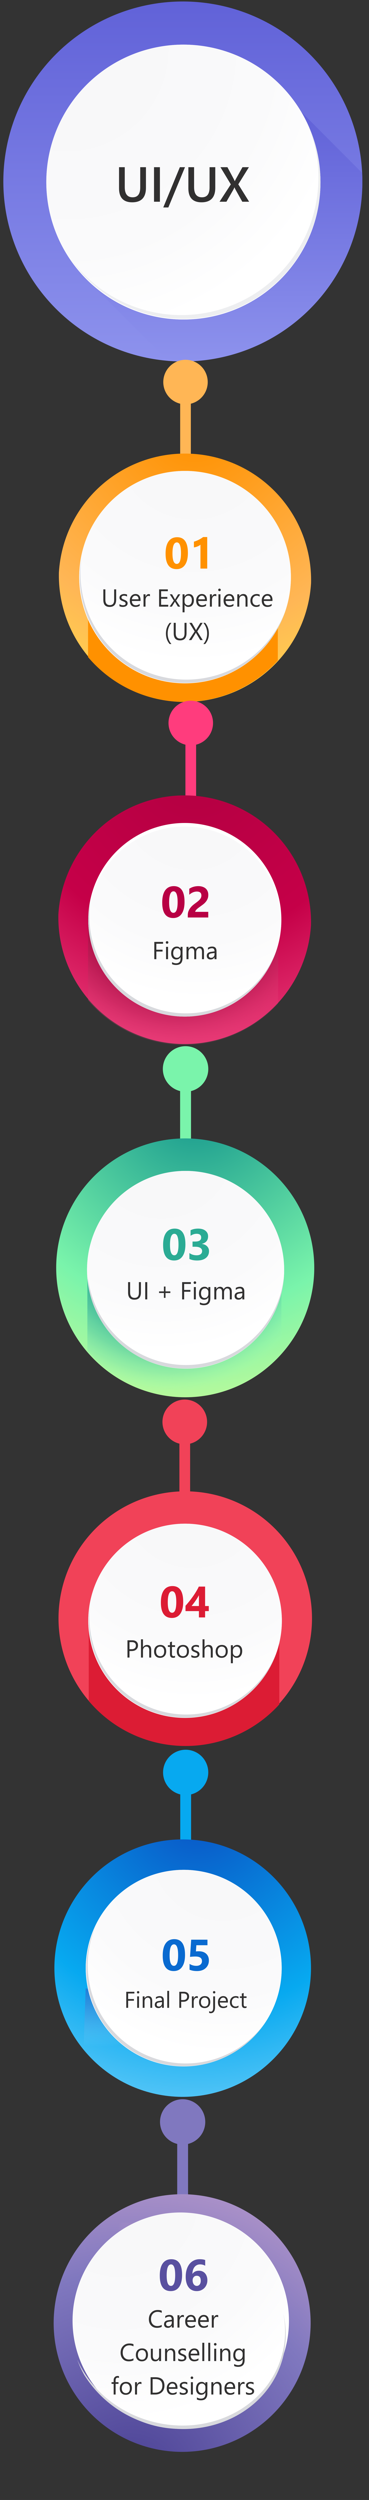 <svg xmlns="http://www.w3.org/2000/svg" width="210" height="1419" viewBox="0 0 210 1419" fill="none">
<rect x="0" y="0" width="210" height="1419" fill="#333333" stroke="none"/>
<g id="Group 25545">
<g id="Group 25544">
<path id="Path 30341" d="M206.221 103.002C206.221 82.797 200.229 63.045 189.003 46.244C177.778 29.444 161.822 16.349 143.154 8.617C124.487 0.885 103.946 -1.139 84.128 2.803C64.311 6.745 46.107 16.475 31.819 30.762C17.532 45.05 7.802 63.253 3.86 83.071C-0.082 102.888 1.941 123.43 9.673 142.097C17.405 160.765 30.499 176.721 47.3 187.946C64.1 199.172 83.852 205.164 104.058 205.164C117.488 205.216 130.796 202.608 143.214 197.492C155.632 192.376 166.915 184.853 176.412 175.356C185.909 165.859 193.432 154.577 198.548 142.159C203.664 129.741 206.272 116.433 206.221 103.002V103.002Z" fill="url(#paint0_linear_208_135)"/>
<path id="Path 30342" d="M47.938 157.206L95.538 204.806C98.346 205.038 101.185 205.156 104.055 205.16C117.472 205.161 130.756 202.519 143.151 197.385C155.547 192.252 166.809 184.727 176.296 175.241C185.783 165.754 193.309 154.492 198.443 142.098C203.578 129.703 206.221 116.418 206.221 103.002C206.221 101.384 206.183 99.773 206.107 98.17L171.451 63.515L47.938 157.206Z" fill="url(#paint1_linear_208_135)"/>
<path id="Path 30343" d="M182.376 103.339C182.375 118.768 177.8 133.851 169.228 146.68C160.656 159.508 148.472 169.507 134.217 175.411C119.962 181.316 104.277 182.86 89.144 179.85C74.012 176.84 60.112 169.41 49.202 158.5C38.292 147.589 30.862 133.689 27.852 118.556C24.842 103.424 26.387 87.738 32.292 73.484C38.197 59.229 48.196 47.046 61.025 38.474C73.854 29.902 88.936 25.327 104.366 25.327C114.61 25.327 124.754 27.345 134.219 31.265C143.684 35.186 152.284 40.932 159.528 48.176C166.772 55.42 172.518 64.02 176.438 73.485C180.358 82.95 182.376 93.095 182.376 103.339Z" fill="white"/>
<path id="Path 30344" d="M182.376 103.339C182.375 87.91 177.8 72.828 169.227 60C160.655 47.171 148.472 37.173 134.217 31.269C119.963 25.365 104.278 23.82 89.145 26.831C74.013 29.841 60.113 37.271 49.203 48.181C38.294 59.091 30.864 72.991 27.854 88.123C24.844 103.255 26.389 118.941 32.294 133.195C38.198 147.449 48.197 159.633 61.026 168.204C73.854 176.776 88.937 181.351 104.366 181.351C114.621 181.391 124.783 179.4 134.266 175.494C143.749 171.587 152.364 165.842 159.616 158.59C166.868 151.338 172.613 142.723 176.519 133.24C180.425 123.757 182.415 113.595 182.376 103.339V103.339Z" fill="url(#paint2_radial_208_135)"/>
<path id="Path 30345" d="M174.488 69.125C182.313 86.727 183.35 106.6 177.4 124.921C171.45 143.241 158.933 158.713 142.259 168.357C125.585 178.001 105.933 181.137 87.086 177.159C68.239 173.182 51.529 162.373 40.174 146.813C51.199 163.119 67.996 174.637 87.179 179.047C106.362 183.456 126.503 180.428 143.541 170.573C160.579 160.718 173.247 144.769 178.99 125.943C184.733 107.116 183.124 86.812 174.488 69.125V69.125Z" fill="#EDEEF0"/>
<path id="UI/UX" d="M83.059 106.573C83.059 112.078 80.452 114.831 75.238 114.831C70.243 114.831 67.746 112.183 67.746 106.887V94.897H71V106.217C71 110.064 72.495 111.987 75.484 111.987C78.365 111.987 79.805 110.132 79.805 106.423V94.897H83.059V106.573ZM91.002 114.503H87.652V94.897H91.002V114.503ZM105.275 94.897L95.801 117.757H92.916L102.35 94.897H105.275ZM122.516 106.573C122.516 112.078 119.909 114.831 114.695 114.831C109.701 114.831 107.203 112.183 107.203 106.887V94.897H110.457V106.217C110.457 110.064 111.952 111.987 114.941 111.987C117.822 111.987 119.262 110.132 119.262 106.423V94.897H122.516V106.573ZM141.779 114.503H137.883L133.863 107.311C133.745 107.092 133.613 106.783 133.467 106.382H133.412C133.33 106.582 133.193 106.892 133.002 107.311L128.859 114.503H124.936L131.361 104.645L125.455 94.897H129.434L132.975 101.514C133.202 101.952 133.408 102.389 133.59 102.827H133.631C133.895 102.253 134.123 101.797 134.314 101.46L137.992 94.897H141.656L135.613 104.618L141.779 114.503Z" fill="#313030"/>
</g>
<g id="Group 25543">
<path id="Rectangle 2798" d="M102.536 291.731H108.605V216.866H102.536V291.731Z" fill="#FFB655"/>
<path id="Path 30353" d="M118.216 216.866C118.216 219.367 117.475 221.812 116.085 223.892C114.696 225.972 112.721 227.593 110.41 228.55C108.099 229.507 105.556 229.757 103.103 229.269C100.65 228.781 98.397 227.577 96.628 225.808C94.86 224.04 93.655 221.787 93.167 219.333C92.679 216.88 92.93 214.338 93.887 212.027C94.844 209.716 96.465 207.741 98.545 206.352C100.624 204.962 103.069 204.22 105.57 204.22C107.231 204.22 108.876 204.547 110.41 205.182C111.945 205.818 113.339 206.749 114.513 207.923C115.688 209.098 116.619 210.492 117.254 212.026C117.89 213.561 118.217 215.205 118.216 216.866Z" fill="#FFB655"/>
<path id="Path 30358" d="M156.119 377.393C168.54 365.007 175.979 348.49 177.023 330.98C177.468 312.165 170.512 293.927 157.649 280.188C144.786 266.45 127.044 258.309 108.241 257.517C89.437 256.724 71.074 263.344 57.101 275.951C43.128 288.559 34.661 306.147 33.522 324.933C33.19 339.278 37.16 353.393 44.923 365.46C52.686 377.527 63.885 386.993 77.077 392.637C90.268 398.281 104.848 399.845 118.937 397.127C133.025 394.41 145.977 387.534 156.123 377.388L156.119 377.393Z" fill="url(#paint3_radial_208_135)"/>
<path id="Path 30359" d="M50.116 325.641L50.114 372.972C51.395 374.485 52.749 375.955 54.174 377.384C67.644 390.854 85.914 398.422 104.964 398.422C124.014 398.422 142.283 390.854 155.754 377.384C156.559 376.579 157.342 375.759 158.101 374.923V340.466L50.116 325.641Z" fill="#FF9100"/>
<path id="Path 30360" d="M147.907 370.126C139.482 378.55 128.748 384.288 117.063 386.612C105.377 388.936 93.265 387.743 82.258 383.184C71.25 378.625 61.842 370.903 55.223 360.997C48.604 351.091 45.071 339.444 45.071 327.529C45.071 315.615 48.604 303.968 55.223 294.062C61.842 284.155 71.25 276.434 82.258 271.875C93.265 267.316 105.377 266.123 117.063 268.447C128.748 270.771 139.482 276.509 147.907 284.933C153.5 290.527 157.938 297.168 160.965 304.477C163.992 311.785 165.551 319.619 165.551 327.529C165.551 335.44 163.992 343.274 160.965 350.582C157.938 357.891 153.5 364.532 147.907 370.126V370.126Z" fill="white"/>
<path id="Path 30361" d="M147.906 370.125C156.33 361.7 162.067 350.967 164.391 339.282C166.715 327.596 165.522 315.484 160.963 304.477C156.404 293.47 148.683 284.062 138.776 277.443C128.87 270.824 117.224 267.291 105.31 267.291C93.395 267.291 81.749 270.824 71.843 277.443C61.937 284.062 54.216 293.47 49.656 304.477C45.097 315.484 43.904 327.596 46.228 339.282C48.552 350.967 54.289 361.7 62.714 370.125C68.291 375.747 74.927 380.209 82.238 383.254C89.549 386.299 97.39 387.866 105.31 387.866C113.229 387.866 121.07 386.299 128.381 383.254C135.692 380.209 142.328 375.747 147.906 370.125V370.125Z" fill="url(#paint4_radial_208_135)"/>
<path id="Path 30362" d="M162.28 347.135C156.941 361.017 146.656 372.434 133.404 379.188C120.152 385.942 104.871 387.555 90.501 383.717C76.131 379.879 63.688 370.861 55.569 358.399C47.45 345.937 44.227 330.912 46.521 316.216C43.639 331.139 46.522 346.6 54.589 359.481C62.655 372.363 75.306 381.706 89.99 385.628C104.674 389.55 120.299 387.759 133.714 380.615C147.13 373.472 157.338 361.507 162.28 347.135Z" fill="#D8D9DD"/>
<path id="User Experience (UX)" d="M66.107 340.365C66.107 343.118 64.865 344.494 62.382 344.494C60.003 344.494 58.813 343.17 58.813 340.523V334.528H59.962V340.448C59.962 342.457 60.809 343.462 62.505 343.462C64.141 343.462 64.959 342.491 64.959 340.55V334.528H66.107V340.365ZM67.987 344.077V342.874C68.598 343.325 69.27 343.551 70.004 343.551C70.988 343.551 71.48 343.223 71.48 342.567C71.48 342.38 71.437 342.223 71.35 342.095C71.268 341.963 71.154 341.847 71.009 341.746C70.867 341.646 70.699 341.557 70.503 341.48C70.311 341.398 70.104 341.313 69.881 341.227C69.571 341.104 69.297 340.981 69.06 340.858C68.828 340.73 68.632 340.589 68.472 340.434C68.317 340.274 68.199 340.094 68.117 339.894C68.04 339.693 68.001 339.459 68.001 339.19C68.001 338.862 68.076 338.572 68.226 338.322C68.377 338.066 68.577 337.854 68.828 337.686C69.079 337.513 69.363 337.383 69.682 337.296C70.006 337.21 70.339 337.166 70.68 337.166C71.287 337.166 71.829 337.271 72.307 337.481V338.615C71.793 338.278 71.2 338.11 70.53 338.11C70.32 338.11 70.131 338.135 69.963 338.185C69.794 338.23 69.648 338.296 69.525 338.383C69.407 338.47 69.313 338.574 69.245 338.698C69.181 338.816 69.149 338.948 69.149 339.094C69.149 339.276 69.181 339.429 69.245 339.552C69.313 339.675 69.411 339.784 69.539 339.88C69.666 339.976 69.821 340.062 70.004 340.14C70.186 340.217 70.393 340.302 70.626 340.393C70.936 340.511 71.214 340.634 71.46 340.762C71.706 340.885 71.915 341.026 72.089 341.186C72.262 341.341 72.394 341.521 72.485 341.726C72.581 341.931 72.629 342.175 72.629 342.457C72.629 342.804 72.551 343.104 72.396 343.36C72.246 343.615 72.043 343.827 71.788 343.995C71.533 344.164 71.239 344.289 70.906 344.371C70.573 344.453 70.225 344.494 69.86 344.494C69.14 344.494 68.516 344.355 67.987 344.077ZM79.984 341.111H75.042C75.06 341.89 75.27 342.491 75.671 342.915C76.072 343.339 76.623 343.551 77.325 343.551C78.113 343.551 78.838 343.291 79.499 342.772V343.824C78.884 344.271 78.07 344.494 77.058 344.494C76.07 344.494 75.293 344.178 74.727 343.544C74.162 342.906 73.88 342.011 73.88 340.858C73.88 339.768 74.187 338.882 74.803 338.198C75.422 337.51 76.19 337.166 77.106 337.166C78.022 337.166 78.731 337.462 79.232 338.055C79.734 338.647 79.984 339.47 79.984 340.523V341.111ZM78.836 340.16C78.831 339.513 78.674 339.01 78.364 338.65C78.059 338.29 77.633 338.11 77.086 338.11C76.557 338.11 76.108 338.299 75.739 338.677C75.37 339.055 75.142 339.55 75.055 340.16H78.836ZM85.337 338.465C85.141 338.315 84.858 338.24 84.489 338.24C84.011 338.24 83.609 338.465 83.286 338.916C82.967 339.367 82.807 339.983 82.807 340.762V344.33H81.686V337.33H82.807V338.773H82.835C82.994 338.281 83.238 337.898 83.566 337.624C83.894 337.346 84.261 337.207 84.667 337.207C84.959 337.207 85.182 337.239 85.337 337.303V338.465ZM95.741 344.33H90.546V334.528H95.522V335.567H91.694V338.827H95.235V339.86H91.694V343.291H95.741V344.33ZM102.591 337.33L100.239 340.871L102.55 344.33H101.244L99.87 342.061C99.783 341.92 99.681 341.742 99.562 341.528H99.535C99.512 341.569 99.405 341.746 99.214 342.061L97.812 344.33H96.52L98.906 340.899L96.623 337.33H97.928L99.282 339.723C99.382 339.901 99.48 340.083 99.576 340.27H99.603L101.353 337.33H102.591ZM105.052 343.319H105.024V347.55H103.903V337.33H105.024V338.561H105.052C105.603 337.631 106.41 337.166 107.472 337.166C108.374 337.166 109.078 337.481 109.584 338.11C110.09 338.734 110.343 339.573 110.343 340.625C110.343 341.796 110.058 342.735 109.488 343.442C108.918 344.143 108.139 344.494 107.15 344.494C106.243 344.494 105.544 344.102 105.052 343.319ZM105.024 340.495V341.473C105.024 342.052 105.211 342.544 105.585 342.949C105.963 343.351 106.442 343.551 107.02 343.551C107.699 343.551 108.23 343.291 108.613 342.772C109 342.252 109.194 341.53 109.194 340.605C109.194 339.825 109.014 339.215 108.654 338.773C108.294 338.331 107.806 338.11 107.191 338.11C106.54 338.11 106.015 338.337 105.619 338.793C105.222 339.244 105.024 339.812 105.024 340.495ZM117.76 341.111H112.817C112.835 341.89 113.045 342.491 113.446 342.915C113.847 343.339 114.399 343.551 115.1 343.551C115.889 343.551 116.613 343.291 117.274 342.772V343.824C116.659 344.271 115.846 344.494 114.834 344.494C113.845 344.494 113.068 344.178 112.503 343.544C111.938 342.906 111.655 342.011 111.655 340.858C111.655 339.768 111.963 338.882 112.578 338.198C113.198 337.51 113.966 337.166 114.882 337.166C115.798 337.166 116.506 337.462 117.008 338.055C117.509 338.647 117.76 339.47 117.76 340.523V341.111ZM116.611 340.16C116.607 339.513 116.449 339.01 116.139 338.65C115.834 338.29 115.408 338.11 114.861 338.11C114.333 338.11 113.884 338.299 113.514 338.677C113.145 339.055 112.917 339.55 112.831 340.16H116.611ZM123.112 338.465C122.916 338.315 122.634 338.24 122.264 338.24C121.786 338.24 121.385 338.465 121.061 338.916C120.742 339.367 120.583 339.983 120.583 340.762V344.33H119.462V337.33H120.583V338.773H120.61C120.77 338.281 121.013 337.898 121.342 337.624C121.67 337.346 122.037 337.207 122.442 337.207C122.734 337.207 122.957 337.239 123.112 337.303V338.465ZM124.903 335.553C124.703 335.553 124.532 335.485 124.39 335.348C124.249 335.211 124.179 335.038 124.179 334.828C124.179 334.619 124.249 334.446 124.39 334.309C124.532 334.168 124.703 334.097 124.903 334.097C125.108 334.097 125.281 334.168 125.423 334.309C125.569 334.446 125.641 334.619 125.641 334.828C125.641 335.029 125.569 335.2 125.423 335.341C125.281 335.482 125.108 335.553 124.903 335.553ZM125.45 344.33H124.329V337.33H125.45V344.33ZM133.346 341.111H128.403C128.421 341.89 128.631 342.491 129.032 342.915C129.433 343.339 129.985 343.551 130.686 343.551C131.475 343.551 132.199 343.291 132.86 342.772V343.824C132.245 344.271 131.431 344.494 130.42 344.494C129.431 344.494 128.654 344.178 128.089 343.544C127.524 342.906 127.241 342.011 127.241 340.858C127.241 339.768 127.549 338.882 128.164 338.198C128.784 337.51 129.552 337.166 130.468 337.166C131.384 337.166 132.092 337.462 132.594 338.055C133.095 338.647 133.346 339.47 133.346 340.523V341.111ZM132.197 340.16C132.193 339.513 132.035 339.01 131.725 338.65C131.42 338.29 130.994 338.11 130.447 338.11C129.918 338.11 129.47 338.299 129.1 338.677C128.731 339.055 128.503 339.55 128.417 340.16H132.197ZM140.858 344.33H139.737V340.338C139.737 338.852 139.195 338.11 138.11 338.11C137.55 338.11 137.085 338.322 136.716 338.745C136.351 339.165 136.169 339.696 136.169 340.338V344.33H135.048V337.33H136.169V338.492H136.196C136.725 337.608 137.49 337.166 138.493 337.166C139.259 337.166 139.844 337.415 140.25 337.911C140.655 338.404 140.858 339.117 140.858 340.051V344.33ZM147.749 344.009C147.211 344.333 146.573 344.494 145.835 344.494C144.837 344.494 144.03 344.171 143.415 343.524C142.804 342.872 142.499 342.029 142.499 340.994C142.499 339.841 142.829 338.916 143.49 338.219C144.151 337.517 145.033 337.166 146.136 337.166C146.751 337.166 147.293 337.28 147.763 337.508V338.656C147.243 338.292 146.687 338.11 146.095 338.11C145.379 338.11 144.791 338.367 144.331 338.882C143.875 339.392 143.647 340.065 143.647 340.899C143.647 341.719 143.861 342.366 144.29 342.84C144.723 343.314 145.302 343.551 146.026 343.551C146.637 343.551 147.211 343.348 147.749 342.943V344.009ZM155.07 341.111H150.128C150.146 341.89 150.356 342.491 150.757 342.915C151.158 343.339 151.709 343.551 152.411 343.551C153.199 343.551 153.924 343.291 154.585 342.772V343.824C153.97 344.271 153.156 344.494 152.144 344.494C151.155 344.494 150.378 344.178 149.813 343.544C149.248 342.906 148.966 342.011 148.966 340.858C148.966 339.768 149.273 338.882 149.888 338.198C150.508 337.51 151.276 337.166 152.192 337.166C153.108 337.166 153.817 337.462 154.318 338.055C154.819 338.647 155.07 339.47 155.07 340.523V341.111ZM153.922 340.16C153.917 339.513 153.76 339.01 153.45 338.65C153.145 338.29 152.719 338.11 152.172 338.11C151.643 338.11 151.194 338.299 150.825 338.677C150.456 339.055 150.228 339.55 150.141 340.16H153.922ZM97.553 365.559H96.555C95.142 363.946 94.435 361.956 94.435 359.591C94.435 357.217 95.142 355.196 96.555 353.528H97.566C96.135 355.259 95.42 357.276 95.42 359.577C95.42 361.861 96.131 363.854 97.553 365.559ZM106.159 359.365C106.159 362.118 104.917 363.494 102.433 363.494C100.055 363.494 98.865 362.17 98.865 359.523V353.528H100.013V359.448C100.013 361.457 100.861 362.462 102.556 362.462C104.193 362.462 105.011 361.491 105.011 359.55V353.528H106.159V359.365ZM115.381 363.33H113.979L111.723 359.577C111.655 359.463 111.58 359.302 111.498 359.092H111.471C111.425 359.197 111.347 359.359 111.238 359.577L108.914 363.33H107.506L110.787 358.402L107.765 353.528H109.174L111.177 356.973C111.309 357.201 111.425 357.429 111.525 357.656H111.553C111.698 357.356 111.826 357.119 111.935 356.946L114.02 353.528H115.34L112.257 358.388L115.381 363.33ZM116.748 365.559H115.75C117.172 363.854 117.883 361.861 117.883 359.577C117.883 357.276 117.167 355.259 115.736 353.528H116.748C118.17 355.196 118.881 357.217 118.881 359.591C118.881 361.956 118.17 363.946 116.748 365.559Z" fill="#313030"/>
<path id="01" d="M100.484 323.031C96.317 323.031 94.234 320.106 94.234 314.255C94.234 311.219 94.795 308.908 95.918 307.321C97.05 305.726 98.685 304.928 100.826 304.928C104.895 304.928 106.929 307.903 106.929 313.852C106.929 316.814 106.372 319.084 105.257 320.663C104.15 322.242 102.559 323.031 100.484 323.031ZM100.655 307.87C98.987 307.87 98.152 309.966 98.152 314.157C98.152 318.104 98.97 320.077 100.606 320.077C102.201 320.077 102.999 318.043 102.999 313.974C102.999 309.905 102.217 307.87 100.655 307.87ZM117.928 304.831V322.726H114.083V309.176C113.871 309.364 113.619 309.543 113.326 309.714C113.041 309.876 112.736 310.027 112.41 310.165C112.085 310.295 111.747 310.409 111.397 310.507C111.047 310.597 110.701 310.662 110.359 310.702V307.455C111.36 307.162 112.304 306.788 113.191 306.332C114.078 305.876 114.88 305.376 115.596 304.831H117.928Z" fill="#FF9100"/>
</g>
<g id="Group 25542">
<path id="Path 30357" d="M121.237 410.387C121.237 412.893 120.494 415.343 119.102 417.426C117.71 419.509 115.731 421.133 113.416 422.092C111.101 423.051 108.554 423.302 106.096 422.813C103.639 422.324 101.381 421.117 99.61 419.345C97.838 417.573 96.632 415.316 96.143 412.858C95.654 410.401 95.905 407.853 96.864 405.538C97.823 403.224 99.447 401.245 101.531 399.853C103.614 398.461 106.064 397.718 108.569 397.718C111.929 397.719 115.151 399.054 117.527 401.429C119.903 403.805 121.237 407.028 121.237 410.387Z" fill="#FF3C7D"/>
<g id="Group 25541">
<path id="Rectangle 2801" d="M105.527 410.388V485.39H111.608V410.388H105.527Z" fill="#FF3C7D"/>
<path id="Path 30383" d="M156.046 571.543C168.489 559.134 175.94 542.588 176.986 525.046C177.41 506.21 170.43 487.959 157.546 474.213C144.661 460.467 126.899 452.322 108.075 451.529C89.251 450.735 70.866 457.356 56.87 469.969C42.874 482.582 34.383 500.181 33.221 518.986C32.887 533.357 36.865 547.499 44.642 559.588C52.419 571.677 63.638 581.161 76.854 586.816C90.07 592.471 104.676 594.038 118.791 591.316C132.905 588.594 145.881 581.707 156.046 571.543V571.543Z" fill="url(#paint5_radial_208_135)"/>
<path id="Path 30384" d="M50.098 520.223L50.097 567.644C51.38 569.158 52.735 570.631 54.163 572.063C67.658 585.558 85.962 593.14 105.047 593.14C124.133 593.14 142.436 585.559 155.932 572.064C156.739 571.257 157.521 570.436 158.279 569.603L158.279 535.081L50.098 520.223Z" fill="url(#paint6_radial_208_135)"/>
<path id="Path 30385" d="M144.032 560.928C136.347 568.613 126.556 573.847 115.896 575.967C105.237 578.088 94.188 576.999 84.147 572.84C74.106 568.681 65.524 561.638 59.486 552.601C53.448 543.565 50.225 532.94 50.225 522.072C50.225 511.204 53.448 500.58 59.486 491.543C65.524 482.506 74.106 475.463 84.147 471.304C94.188 467.145 105.237 466.057 115.896 468.177C126.556 470.297 136.347 475.531 144.032 483.216C149.135 488.319 153.183 494.376 155.944 501.043C158.706 507.71 160.127 514.856 160.127 522.072C160.127 529.288 158.706 536.434 155.944 543.101C153.183 549.768 149.135 555.826 144.032 560.928Z" fill="white"/>
<path id="Path 30386" d="M144.032 560.928C153.533 551.453 159.224 538.818 160.021 525.422C160.363 511.028 155.041 497.075 145.201 486.565C135.36 476.054 121.788 469.825 107.402 469.219C93.017 468.613 78.968 473.677 68.278 483.322C57.588 492.967 51.111 506.423 50.24 520.794C49.984 531.769 53.022 542.568 58.96 551.8C64.899 561.032 73.466 568.274 83.558 572.592C93.65 576.91 104.805 578.107 115.583 576.028C126.362 573.949 136.27 568.69 144.032 560.928L144.032 560.928Z" fill="url(#paint7_radial_208_135)"/>
<path id="Path 30387" d="M157.145 539.953C152.276 552.617 142.894 563.032 130.806 569.194C118.718 575.355 104.778 576.827 91.67 573.326C78.562 569.825 67.212 561.599 59.805 550.231C52.399 538.863 49.459 525.157 51.552 511.752C50.866 514.725 50.428 517.749 50.243 520.794C49.943 533.901 54.338 546.684 62.635 556.834C70.933 566.985 82.586 573.835 95.49 576.148C108.395 578.461 121.702 576.084 133.008 569.447C144.314 562.809 152.875 552.349 157.145 539.953V539.953Z" fill="#D8D9DD"/>
<path id="Figma" d="M92.797 535.676H88.969V539.066H92.51V540.098H88.969V544.439H87.82V534.637H92.797V535.676ZM95.08 535.662C94.88 535.662 94.709 535.594 94.567 535.457C94.426 535.32 94.356 535.147 94.356 534.937C94.356 534.728 94.426 534.555 94.567 534.418C94.709 534.277 94.88 534.206 95.08 534.206C95.285 534.206 95.458 534.277 95.6 534.418C95.745 534.555 95.818 534.728 95.818 534.937C95.818 535.138 95.745 535.309 95.6 535.45C95.458 535.591 95.285 535.662 95.08 535.662ZM95.627 544.439H94.506V537.439H95.627V544.439ZM103.871 543.879C103.871 546.449 102.641 547.734 100.18 547.734C99.314 547.734 98.557 547.57 97.91 547.242V546.121C98.699 546.558 99.451 546.777 100.166 546.777C101.889 546.777 102.75 545.861 102.75 544.029V543.263H102.723C102.189 544.157 101.387 544.603 100.316 544.603C99.446 544.603 98.744 544.293 98.211 543.674C97.682 543.049 97.418 542.213 97.418 541.165C97.418 539.975 97.703 539.03 98.272 538.328C98.847 537.626 99.63 537.275 100.624 537.275C101.567 537.275 102.267 537.653 102.723 538.41H102.75V537.439H103.871V543.879ZM102.75 541.274V540.242C102.75 539.686 102.561 539.21 102.183 538.813C101.809 538.417 101.342 538.219 100.781 538.219C100.089 538.219 99.546 538.471 99.154 538.977C98.762 539.479 98.566 540.183 98.566 541.09C98.566 541.869 98.753 542.493 99.127 542.963C99.505 543.428 100.004 543.66 100.624 543.66C101.253 543.66 101.763 543.437 102.155 542.99C102.552 542.543 102.75 541.971 102.75 541.274ZM116.08 544.439H114.959V540.42C114.959 539.645 114.838 539.084 114.597 538.738C114.36 538.392 113.959 538.219 113.394 538.219C112.915 538.219 112.507 538.437 112.17 538.875C111.837 539.312 111.671 539.836 111.671 540.447V544.439H110.55V540.283C110.55 538.907 110.019 538.219 108.957 538.219C108.465 538.219 108.059 538.426 107.74 538.841C107.421 539.251 107.262 539.786 107.262 540.447V544.439H106.141V537.439H107.262V538.547H107.289C107.786 537.699 108.51 537.275 109.463 537.275C109.941 537.275 110.358 537.41 110.714 537.679C111.069 537.943 111.313 538.291 111.445 538.724C111.965 537.758 112.74 537.275 113.77 537.275C115.31 537.275 116.08 538.225 116.08 540.126V544.439ZM123.21 544.439H122.089V543.346H122.062C121.574 544.184 120.856 544.603 119.908 544.603C119.211 544.603 118.664 544.419 118.268 544.05C117.876 543.68 117.68 543.191 117.68 542.58C117.68 541.272 118.45 540.511 119.99 540.297L122.089 540.003C122.089 538.813 121.608 538.219 120.646 538.219C119.803 538.219 119.042 538.506 118.363 539.08V537.931C119.051 537.494 119.844 537.275 120.742 537.275C122.387 537.275 123.21 538.146 123.21 539.887V544.439ZM122.089 540.898L120.4 541.131C119.881 541.204 119.489 541.333 119.225 541.52C118.96 541.703 118.828 542.028 118.828 542.498C118.828 542.84 118.949 543.12 119.19 543.339C119.437 543.553 119.762 543.66 120.168 543.66C120.724 543.66 121.182 543.466 121.542 543.079C121.907 542.687 122.089 542.193 122.089 541.596V540.898Z" fill="#313030"/>
<path id="02" d="M98.575 521.075C94.408 521.075 92.325 518.15 92.325 512.299C92.325 509.263 92.886 506.952 94.009 505.365C95.141 503.77 96.776 502.972 98.916 502.972C102.986 502.972 105.02 505.947 105.02 511.896C105.02 514.858 104.463 517.129 103.348 518.707C102.241 520.286 100.65 521.075 98.575 521.075ZM98.746 505.914C97.077 505.914 96.243 508.01 96.243 512.201C96.243 516.148 97.061 518.121 98.697 518.121C100.292 518.121 101.089 516.087 101.089 512.018C101.089 507.949 100.308 505.914 98.746 505.914ZM111.099 517.572H118.521V520.77H106.875V519.452C106.875 518.557 107.026 517.755 107.327 517.047C107.628 516.331 108.007 515.692 108.462 515.131C108.918 514.561 109.415 514.06 109.952 513.629C110.497 513.19 111.014 512.795 111.502 512.445C112.015 512.079 112.462 511.729 112.845 511.395C113.235 511.062 113.561 510.732 113.821 510.407C114.09 510.073 114.289 509.739 114.419 509.406C114.55 509.064 114.615 508.702 114.615 508.319C114.615 507.57 114.403 507.005 113.98 506.622C113.557 506.24 112.91 506.049 112.039 506.049C110.534 506.049 109.093 506.647 107.718 507.843V504.449C109.24 503.465 110.957 502.972 112.869 502.972C113.756 502.972 114.55 503.09 115.25 503.326C115.958 503.554 116.556 503.884 117.044 504.315C117.532 504.747 117.903 505.271 118.155 505.89C118.415 506.5 118.545 507.184 118.545 507.941C118.545 508.746 118.419 509.462 118.167 510.089C117.923 510.716 117.593 511.285 117.178 511.798C116.771 512.311 116.299 512.783 115.762 513.214C115.225 513.637 114.668 514.048 114.09 514.447C113.699 514.724 113.321 515 112.955 515.277C112.597 515.546 112.279 515.814 112.002 516.083C111.726 516.343 111.506 516.6 111.343 516.852C111.181 517.104 111.099 517.344 111.099 517.572Z" fill="#B80044"/>
</g>
</g>
<g id="Group 25540">
<path id="Rectangle 2799" d="M102.502 606.747V683.302H108.708V606.747H102.502Z" fill="#7AF4AB"/>
<path id="Path 30363" d="M157.401 771.467C167.655 761.187 174.632 748.099 177.451 733.856C180.269 719.612 178.801 704.853 173.234 691.443C167.666 678.034 158.248 666.575 146.17 658.517C134.092 650.458 119.897 646.161 105.377 646.167C90.858 646.174 76.666 650.485 64.596 658.556C52.526 666.626 43.119 678.093 37.564 691.508C32.009 704.923 30.555 719.683 33.387 733.924C36.219 748.165 43.209 761.247 53.473 771.516C60.286 778.362 68.386 783.793 77.305 787.497C86.225 791.202 95.789 793.107 105.447 793.102C115.105 793.097 124.668 791.184 133.584 787.471C142.5 783.758 150.594 778.319 157.401 771.467V771.467Z" fill="url(#paint8_radial_208_135)"/>
<path id="Path 30364" d="M49.729 718.349L49.729 766.75C51.039 768.296 52.422 769.8 53.879 771.26C60.699 778.081 68.796 783.492 77.707 787.183C86.618 790.874 96.169 792.774 105.815 792.775C115.461 792.775 125.012 790.875 133.923 787.184C142.835 783.494 150.932 778.083 157.753 771.263C158.576 770.44 159.375 769.601 160.15 768.748L160.15 733.51L49.729 718.349Z" fill="url(#paint9_radial_208_135)"/>
<path id="Path 30389" d="M118.536 606.748C118.536 609.305 117.778 611.806 116.357 613.932C114.935 616.059 112.916 617.716 110.553 618.695C108.19 619.674 105.59 619.93 103.081 619.431C100.573 618.932 98.268 617.7 96.46 615.892C94.651 614.083 93.419 611.779 92.921 609.27C92.421 606.762 92.678 604.162 93.656 601.799C94.635 599.436 96.293 597.416 98.419 595.995C100.546 594.574 103.046 593.815 105.604 593.815C107.302 593.815 108.984 594.15 110.553 594.799C112.122 595.449 113.548 596.402 114.749 597.603C115.95 598.804 116.902 600.229 117.552 601.799C118.202 603.368 118.536 605.049 118.536 606.748V606.748Z" fill="#7AF4AB"/>
<path id="Path 30365" d="M154.195 748.736C148.648 758.343 140.378 766.089 130.429 770.996C120.48 775.902 109.3 777.748 98.302 776.3C87.303 774.852 76.982 770.176 68.642 762.862C60.301 755.548 54.318 745.925 51.446 735.21C48.575 724.495 48.946 713.169 52.511 702.665C56.077 692.161 62.677 682.95 71.478 676.197C80.278 669.443 90.884 665.452 101.953 664.726C113.022 664 124.058 666.573 133.665 672.12C146.547 679.557 155.947 691.808 159.797 706.176C163.648 720.545 161.632 735.854 154.195 748.736V748.736Z" fill="white"/>
<path id="Path 30366" d="M154.195 748.736C159.742 739.13 162.316 728.094 161.59 717.024C160.865 705.955 156.874 695.349 150.121 686.548C143.368 677.747 134.157 671.146 123.652 667.58C113.148 664.014 101.822 663.643 91.107 666.513C80.391 669.384 70.768 675.368 63.454 683.709C56.139 692.049 51.462 702.371 50.014 713.369C48.566 724.368 50.412 735.548 55.319 745.497C60.225 755.447 67.971 763.718 77.578 769.264C83.95 772.975 90.993 775.389 98.301 776.365C105.61 777.341 113.039 776.862 120.161 774.954C127.283 773.045 133.957 769.746 139.798 765.247C145.64 760.747 150.533 755.136 154.195 748.736V748.736Z" fill="url(#paint10_radial_208_135)"/>
<path id="Path 30367" d="M161.582 724.596C160.126 738.368 153.628 751.114 143.338 760.382C133.047 769.65 119.692 774.783 105.844 774.795C91.995 774.806 78.632 769.694 68.327 760.443C58.021 751.192 51.502 738.456 50.025 724.686C50.135 727.798 50.503 730.896 51.123 733.947C54.289 746.949 62 758.391 72.862 766.207C83.724 774.023 97.022 777.698 110.356 776.569C123.69 775.44 136.182 769.582 145.575 760.051C154.969 750.52 160.646 737.946 161.581 724.597L161.582 724.596Z" fill="#D8D9DD"/>
<path id="UI + Figma" d="M80.195 733.579C80.195 736.332 78.954 737.708 76.47 737.708C74.091 737.708 72.901 736.384 72.901 733.737V727.741H74.05V733.661C74.05 735.671 74.897 736.676 76.593 736.676C78.229 736.676 79.047 735.705 79.047 733.764V727.741H80.195V733.579ZM83.798 737.544H82.649V727.741H83.798V737.544ZM96.95 733.921H94.189V736.676H93.279V733.921H90.524V733.005H93.279V730.25H94.189V733.005H96.95V733.921ZM108.626 728.781H104.798V732.171H108.339V733.203H104.798V737.544H103.649V727.741H108.626V728.781ZM110.909 728.767C110.709 728.767 110.538 728.698 110.396 728.562C110.255 728.425 110.185 728.252 110.185 728.042C110.185 727.833 110.255 727.659 110.396 727.523C110.538 727.381 110.709 727.311 110.909 727.311C111.114 727.311 111.287 727.381 111.429 727.523C111.575 727.659 111.647 727.833 111.647 728.042C111.647 728.243 111.575 728.414 111.429 728.555C111.287 728.696 111.114 728.767 110.909 728.767ZM111.456 737.544H110.335V730.544H111.456V737.544ZM119.7 736.984C119.7 739.554 118.47 740.839 116.009 740.839C115.143 740.839 114.386 740.675 113.739 740.347V739.226C114.528 739.663 115.28 739.882 115.995 739.882C117.718 739.882 118.579 738.966 118.579 737.134V736.368H118.552C118.019 737.262 117.216 737.708 116.146 737.708C115.275 737.708 114.573 737.398 114.04 736.779C113.511 736.154 113.247 735.318 113.247 734.27C113.247 733.08 113.532 732.135 114.102 731.433C114.676 730.731 115.46 730.38 116.453 730.38C117.396 730.38 118.096 730.758 118.552 731.515H118.579V730.544H119.7V736.984ZM118.579 734.379V733.347C118.579 732.791 118.39 732.315 118.012 731.918C117.638 731.522 117.171 731.323 116.61 731.323C115.918 731.323 115.375 731.576 114.983 732.082C114.591 732.584 114.396 733.288 114.396 734.195C114.396 734.974 114.582 735.598 114.956 736.068C115.334 736.532 115.833 736.765 116.453 736.765C117.082 736.765 117.592 736.542 117.984 736.095C118.381 735.648 118.579 735.076 118.579 734.379ZM131.909 737.544H130.788V733.525C130.788 732.75 130.667 732.189 130.426 731.843C130.189 731.497 129.788 731.323 129.223 731.323C128.744 731.323 128.336 731.542 127.999 731.98C127.666 732.417 127.5 732.941 127.5 733.552V737.544H126.379V733.388C126.379 732.012 125.848 731.323 124.786 731.323C124.294 731.323 123.888 731.531 123.569 731.946C123.25 732.356 123.091 732.891 123.091 733.552V737.544H121.97V730.544H123.091V731.652H123.118C123.615 730.804 124.34 730.38 125.292 730.38C125.771 730.38 126.188 730.515 126.543 730.783C126.898 731.048 127.142 731.396 127.274 731.829C127.794 730.863 128.569 730.38 129.599 730.38C131.139 730.38 131.909 731.33 131.909 733.231V737.544ZM139.039 737.544H137.918V736.45H137.891C137.403 737.289 136.685 737.708 135.737 737.708C135.04 737.708 134.493 737.524 134.097 737.155C133.705 736.785 133.509 736.295 133.509 735.685C133.509 734.377 134.279 733.616 135.819 733.402L137.918 733.108C137.918 731.918 137.437 731.323 136.476 731.323C135.632 731.323 134.871 731.611 134.192 732.185V731.036C134.881 730.599 135.674 730.38 136.571 730.38C138.216 730.38 139.039 731.251 139.039 732.991V737.544ZM137.918 734.003L136.229 734.236C135.71 734.309 135.318 734.438 135.054 734.625C134.789 734.808 134.657 735.133 134.657 735.603C134.657 735.945 134.778 736.225 135.02 736.444C135.266 736.658 135.591 736.765 135.997 736.765C136.553 736.765 137.011 736.571 137.371 736.184C137.736 735.792 137.918 735.297 137.918 734.7V734.003Z" fill="#313030"/>
<path id="03" d="M99.075 715.463C94.908 715.463 92.825 712.538 92.825 706.687C92.825 703.651 93.386 701.34 94.509 699.753C95.641 698.158 97.276 697.36 99.416 697.36C103.486 697.36 105.52 700.335 105.52 706.284C105.52 709.246 104.963 711.516 103.848 713.095C102.741 714.674 101.15 715.463 99.075 715.463ZM99.246 700.302C97.577 700.302 96.743 702.398 96.743 706.589C96.743 710.536 97.561 712.509 99.197 712.509C100.792 712.509 101.589 710.475 101.589 706.406C101.589 702.337 100.808 700.302 99.246 700.302ZM107.791 714.584V711.228C108.962 712.082 110.33 712.509 111.892 712.509C112.877 712.509 113.642 712.298 114.187 711.874C114.74 711.451 115.017 710.861 115.017 710.104C115.017 709.323 114.675 708.721 113.992 708.298C113.316 707.875 112.384 707.663 111.196 707.663H109.573V704.709H111.074C113.353 704.709 114.492 703.952 114.492 702.438C114.492 701.014 113.617 700.302 111.868 700.302C110.696 700.302 109.556 700.681 108.45 701.437V698.288C109.679 697.67 111.111 697.36 112.747 697.36C114.537 697.36 115.929 697.763 116.921 698.569C117.922 699.374 118.423 700.42 118.423 701.706C118.423 703.993 117.263 705.425 114.944 706.003V706.064C116.181 706.219 117.157 706.67 117.874 707.419C118.59 708.159 118.948 709.071 118.948 710.153C118.948 711.789 118.35 713.083 117.153 714.035C115.957 714.987 114.305 715.463 112.197 715.463C110.391 715.463 108.922 715.17 107.791 714.584Z" fill="#2BAB94"/>
</g>
<g id="Group 25539">
<path id="Rectangle 2796" d="M108.197 807.1H102.103V882.271H108.197V807.1Z" fill="#F14258"/>
<path id="Path 30355" d="M117.85 807.099C117.851 809.611 117.106 812.067 115.71 814.155C114.315 816.244 112.331 817.872 110.011 818.833C107.69 819.794 105.136 820.046 102.673 819.556C100.209 819.066 97.946 817.856 96.17 816.08C94.394 814.304 93.184 812.041 92.695 809.577C92.204 807.114 92.456 804.56 93.417 802.239C94.379 799.919 96.006 797.935 98.095 796.54C100.183 795.144 102.639 794.4 105.151 794.4C108.519 794.4 111.749 795.738 114.131 798.119C116.512 800.501 117.85 803.731 117.85 807.099Z" fill="#F14258"/>
<path id="Path 30378" d="M156.435 969.614C166.523 959.526 173.393 946.673 176.177 932.681C178.96 918.688 177.532 904.185 172.072 891.004C166.612 877.824 157.367 866.558 145.505 858.632C133.643 850.706 119.697 846.475 105.43 846.475C91.164 846.475 77.218 850.705 65.355 858.631C53.493 866.557 44.248 877.823 38.788 891.003C33.328 904.184 31.899 918.687 34.682 932.68C37.466 946.672 44.336 959.525 54.423 969.613C61.103 976.344 69.049 981.687 77.803 985.332C86.557 988.978 95.946 990.855 105.429 990.855C114.912 990.855 124.301 988.978 133.055 985.333C141.81 981.687 149.756 976.345 156.435 969.614Z" fill="#F14258"/>
<path id="Path 30379" d="M50.505 917.947L50.505 965.481C51.791 966.998 53.149 968.474 54.581 969.91C68.108 983.437 86.455 991.037 105.586 991.037C124.717 991.037 143.064 983.437 156.592 969.91C157.401 969.101 158.186 968.278 158.947 967.441V932.836L50.505 917.947Z" fill="#DC1C34"/>
<path id="Path 30380" d="M144.274 958.875C136.571 966.578 126.757 971.824 116.072 973.949C105.387 976.075 94.312 974.984 84.247 970.815C74.183 966.646 65.58 959.586 59.528 950.528C53.475 941.47 50.245 930.82 50.245 919.926C50.245 909.032 53.476 898.383 59.528 889.325C65.581 880.267 74.183 873.207 84.248 869.038C94.313 864.869 105.388 863.779 116.073 865.904C126.757 868.03 136.572 873.276 144.275 880.979C149.39 886.094 153.447 892.166 156.215 898.849C158.983 905.531 160.408 912.694 160.408 919.927C160.408 927.16 158.983 934.323 156.215 941.005C153.446 947.688 149.389 953.76 144.274 958.875V958.875Z" fill="white"/>
<path id="Path 30381" d="M144.273 958.875C151.977 951.172 157.223 941.358 159.348 930.673C161.473 919.988 160.382 908.913 156.213 898.849C152.044 888.784 144.985 880.182 135.927 874.129C126.869 868.077 116.219 864.846 105.325 864.846C94.431 864.846 83.782 868.077 74.724 874.129C65.666 880.182 58.606 888.784 54.437 898.849C50.268 908.913 49.177 919.988 51.303 930.673C53.428 941.358 58.674 951.172 66.377 958.875C71.477 964.016 77.544 968.097 84.229 970.881C90.914 973.666 98.084 975.1 105.325 975.1C112.567 975.1 119.737 973.666 126.421 970.881C133.106 968.097 139.173 964.016 144.273 958.875V958.875Z" fill="url(#paint11_radial_208_135)"/>
<path id="Path 30382" d="M157.414 937.857C152.533 950.551 143.129 960.991 131.012 967.166C118.895 973.342 104.922 974.817 91.782 971.308C78.643 967.798 67.266 959.553 59.842 948.158C52.417 936.763 49.47 923.025 51.568 909.588C48.931 923.234 51.567 937.371 58.943 949.15C66.319 960.929 77.887 969.473 91.314 973.06C104.742 976.646 119.029 975.007 131.296 968.474C143.563 961.942 152.896 951.001 157.414 937.857V937.857Z" fill="#D8D9DD"/>
<path id="Photoshop" d="M73.69 937.135V940.84H72.542V931.037H75.235C76.284 931.037 77.095 931.292 77.669 931.803C78.248 932.313 78.537 933.033 78.537 933.963C78.537 934.892 78.216 935.654 77.573 936.246C76.935 936.838 76.072 937.135 74.982 937.135H73.69ZM73.69 932.076V936.096H74.894C75.686 936.096 76.29 935.916 76.705 935.556C77.124 935.191 77.334 934.678 77.334 934.017C77.334 932.723 76.568 932.076 75.037 932.076H73.69ZM86.05 940.84H84.929V936.807C84.929 935.348 84.386 934.619 83.302 934.619C82.755 934.619 82.295 934.831 81.921 935.255C81.547 935.674 81.36 936.214 81.36 936.875V940.84H80.239V930.476H81.36V935.002H81.388C81.925 934.118 82.691 933.676 83.685 933.676C85.261 933.676 86.05 934.626 86.05 936.526V940.84ZM91.095 941.004C90.06 941.004 89.233 940.678 88.613 940.026C87.998 939.37 87.69 938.502 87.69 937.422C87.69 936.246 88.012 935.328 88.654 934.667C89.297 934.006 90.165 933.676 91.259 933.676C92.302 933.676 93.116 933.997 93.699 934.64C94.287 935.282 94.581 936.173 94.581 937.312C94.581 938.429 94.264 939.324 93.631 939.999C93.002 940.669 92.157 941.004 91.095 941.004ZM91.177 934.619C90.457 934.619 89.887 934.865 89.468 935.357C89.049 935.845 88.839 936.519 88.839 937.381C88.839 938.21 89.051 938.864 89.475 939.343C89.898 939.821 90.466 940.06 91.177 940.06C91.901 940.06 92.457 939.826 92.845 939.356C93.237 938.887 93.433 938.219 93.433 937.353C93.433 936.478 93.237 935.804 92.845 935.33C92.457 934.856 91.901 934.619 91.177 934.619ZM99.619 940.771C99.355 940.917 99.006 940.99 98.573 940.99C97.347 940.99 96.734 940.307 96.734 938.939V934.797H95.531V933.84H96.734V932.131L97.856 931.768V933.84H99.619V934.797H97.856V938.741C97.856 939.211 97.935 939.545 98.095 939.746C98.254 939.947 98.519 940.047 98.888 940.047C99.17 940.047 99.414 939.969 99.619 939.814V940.771ZM104.042 941.004C103.007 941.004 102.18 940.678 101.561 940.026C100.945 939.37 100.638 938.502 100.638 937.422C100.638 936.246 100.959 935.328 101.602 934.667C102.244 934.006 103.112 933.676 104.206 933.676C105.25 933.676 106.063 933.997 106.646 934.64C107.234 935.282 107.528 936.173 107.528 937.312C107.528 938.429 107.212 939.324 106.578 939.999C105.949 940.669 105.104 941.004 104.042 941.004ZM104.124 934.619C103.404 934.619 102.834 934.865 102.415 935.357C101.996 935.845 101.786 936.519 101.786 937.381C101.786 938.21 101.998 938.864 102.422 939.343C102.846 939.821 103.413 940.06 104.124 940.06C104.849 940.06 105.405 939.826 105.792 939.356C106.184 938.887 106.38 938.219 106.38 937.353C106.38 936.478 106.184 935.804 105.792 935.33C105.405 934.856 104.849 934.619 104.124 934.619ZM108.896 940.587V939.384C109.506 939.835 110.178 940.06 110.912 940.06C111.896 940.06 112.389 939.732 112.389 939.076C112.389 938.889 112.345 938.732 112.259 938.604C112.177 938.472 112.063 938.356 111.917 938.256C111.776 938.155 111.607 938.067 111.411 937.989C111.22 937.907 111.012 937.823 110.789 937.736C110.479 937.613 110.206 937.49 109.969 937.367C109.736 937.239 109.54 937.098 109.381 936.943C109.226 936.784 109.107 936.604 109.025 936.403C108.948 936.203 108.909 935.968 108.909 935.699C108.909 935.371 108.984 935.082 109.135 934.831C109.285 934.576 109.486 934.364 109.736 934.195C109.987 934.022 110.272 933.892 110.591 933.806C110.914 933.719 111.247 933.676 111.589 933.676C112.195 933.676 112.737 933.78 113.216 933.99V935.125C112.701 934.788 112.108 934.619 111.438 934.619C111.229 934.619 111.04 934.644 110.871 934.694C110.702 934.74 110.557 934.806 110.434 934.892C110.315 934.979 110.222 935.084 110.153 935.207C110.09 935.325 110.058 935.458 110.058 935.603C110.058 935.786 110.09 935.938 110.153 936.061C110.222 936.184 110.32 936.294 110.447 936.39C110.575 936.485 110.73 936.572 110.912 936.649C111.094 936.727 111.302 936.811 111.534 936.902C111.844 937.021 112.122 937.144 112.368 937.271C112.614 937.394 112.824 937.536 112.997 937.695C113.17 937.85 113.302 938.03 113.394 938.235C113.489 938.44 113.537 938.684 113.537 938.967C113.537 939.313 113.46 939.614 113.305 939.869C113.154 940.124 112.951 940.336 112.696 940.505C112.441 940.673 112.147 940.799 111.814 940.881C111.482 940.963 111.133 941.004 110.769 941.004C110.049 941.004 109.424 940.865 108.896 940.587ZM121.077 940.84H119.956V936.807C119.956 935.348 119.414 934.619 118.329 934.619C117.782 934.619 117.322 934.831 116.948 935.255C116.575 935.674 116.388 936.214 116.388 936.875V940.84H115.267V930.476H116.388V935.002H116.415C116.953 934.118 117.718 933.676 118.712 933.676C120.289 933.676 121.077 934.626 121.077 936.526V940.84ZM126.122 941.004C125.088 941.004 124.26 940.678 123.641 940.026C123.025 939.37 122.718 938.502 122.718 937.422C122.718 936.246 123.039 935.328 123.682 934.667C124.324 934.006 125.192 933.676 126.286 933.676C127.33 933.676 128.143 933.997 128.727 934.64C129.314 935.282 129.608 936.173 129.608 937.312C129.608 938.429 129.292 939.324 128.658 939.999C128.029 940.669 127.184 941.004 126.122 941.004ZM126.204 934.619C125.484 934.619 124.914 934.865 124.495 935.357C124.076 935.845 123.866 936.519 123.866 937.381C123.866 938.21 124.078 938.864 124.502 939.343C124.926 939.821 125.493 940.06 126.204 940.06C126.929 940.06 127.485 939.826 127.872 939.356C128.264 938.887 128.46 938.219 128.46 937.353C128.46 936.478 128.264 935.804 127.872 935.33C127.485 934.856 126.929 934.619 126.204 934.619ZM132.548 939.828H132.521V944.059H131.399V933.84H132.521V935.07H132.548C133.099 934.141 133.906 933.676 134.968 933.676C135.87 933.676 136.574 933.99 137.08 934.619C137.586 935.243 137.839 936.082 137.839 937.135C137.839 938.306 137.554 939.245 136.984 939.951C136.415 940.653 135.635 941.004 134.646 941.004C133.74 941.004 133.04 940.612 132.548 939.828ZM132.521 937.005V937.982C132.521 938.561 132.707 939.053 133.081 939.459C133.459 939.86 133.938 940.06 134.517 940.06C135.196 940.06 135.727 939.801 136.109 939.281C136.497 938.762 136.69 938.039 136.69 937.114C136.69 936.335 136.51 935.724 136.15 935.282C135.79 934.84 135.303 934.619 134.687 934.619C134.036 934.619 133.512 934.847 133.115 935.303C132.719 935.754 132.521 936.321 132.521 937.005Z" fill="#313030"/>
<path id="04" d="M97.812 918.361C93.645 918.361 91.562 915.435 91.562 909.584C91.562 906.549 92.124 904.237 93.247 902.65C94.378 901.055 96.013 900.258 98.154 900.258C102.223 900.258 104.257 903.232 104.257 909.181C104.257 912.143 103.7 914.414 102.585 915.993C101.478 917.572 99.887 918.361 97.812 918.361ZM97.983 903.2C96.315 903.2 95.481 905.295 95.481 909.486C95.481 913.433 96.298 915.407 97.934 915.407C99.529 915.407 100.327 913.372 100.327 909.303C100.327 905.234 99.545 903.2 97.983 903.2ZM116.721 900.551V911.586H118.82V914.467H116.721V918.056H113.205V914.467H105.576V911.452C106.251 910.695 106.951 909.869 107.675 908.974C108.4 908.07 109.099 907.143 109.775 906.191C110.45 905.238 111.077 904.282 111.655 903.322C112.241 902.353 112.737 901.43 113.144 900.551H116.721ZM109.03 911.586H113.205V905.47C112.92 905.999 112.611 906.536 112.277 907.082C111.944 907.619 111.594 908.152 111.228 908.681C110.861 909.202 110.491 909.71 110.117 910.207C109.742 910.695 109.38 911.155 109.03 911.586Z" fill="#DC1C34"/>
</g>
<g id="Group 25538">
<path id="Rectangle 2797" d="M102.582 1006.03L102.582 1082.1H108.749L108.749 1006.03H102.582Z" fill="#07A9F0"/>
<path id="Ellipse 4171" d="M93.632 1010.57C96.138 1017.21 103.558 1020.57 110.203 1018.06C116.849 1015.55 120.205 1008.13 117.698 1001.49C115.192 994.843 107.773 991.488 101.127 993.994C94.481 996.5 91.126 1003.92 93.632 1010.57Z" fill="#07A9F0"/>
<path id="Path 30368" d="M153.77 1170.46C164.332 1160.61 171.736 1147.85 175.046 1133.8C178.356 1119.74 177.423 1105.02 172.365 1091.49C167.308 1077.96 158.353 1066.24 146.633 1057.8C134.913 1049.36 120.954 1044.59 106.521 1044.09C92.089 1043.58 77.831 1047.37 65.55 1054.97C53.27 1062.57 43.519 1073.64 37.53 1086.78C31.541 1099.92 29.584 1114.54 31.905 1128.8C34.226 1143.05 40.722 1156.29 50.57 1166.86C57.09 1173.9 64.94 1179.59 73.667 1183.59C82.394 1187.58 91.826 1189.81 101.42 1190.15C111.013 1190.48 120.578 1188.92 129.563 1185.54C138.547 1182.16 146.775 1177.03 153.77 1170.46V1170.46Z" fill="url(#paint12_radial_208_135)"/>
<path id="Path 30369" d="M48.754 1128.61L47.074 1176.7C48.321 1178.28 49.643 1179.82 51.041 1181.32C64.249 1195.48 82.541 1203.82 101.894 1204.5C121.248 1205.17 140.077 1198.13 154.24 1184.93C155.087 1184.14 155.911 1183.33 156.711 1182.51L157.932 1147.5L48.754 1128.61Z" fill="url(#paint13_radial_208_135)"/>
<path id="Path 30370" d="M132.434 1165.36C122.884 1170.88 111.913 1173.43 100.909 1172.71C89.905 1171.99 79.362 1168.02 70.614 1161.31C61.865 1154.6 55.303 1145.44 51.759 1135C48.214 1124.56 47.846 1113.3 50.7 1102.65C53.554 1091.99 59.503 1082.43 67.794 1075.16C76.085 1067.89 86.346 1063.24 97.279 1061.8C108.212 1060.36 119.327 1062.19 129.217 1067.07C139.107 1071.95 147.329 1079.65 152.842 1089.2C156.503 1095.54 158.88 1102.54 159.835 1109.8C160.791 1117.06 160.308 1124.44 158.413 1131.51C156.517 1138.58 153.248 1145.21 148.79 1151.02C144.333 1156.83 138.775 1161.7 132.434 1165.36V1165.36Z" fill="white"/>
<path id="Path 30371" d="M132.433 1165.36C141.982 1159.85 149.683 1151.63 154.56 1141.74C159.437 1131.85 161.272 1120.73 159.832 1109.8C158.392 1098.87 153.743 1088.61 146.472 1080.32C139.201 1072.03 129.635 1066.08 118.984 1063.22C108.332 1060.37 97.073 1060.74 86.631 1064.28C76.189 1067.83 67.033 1074.39 60.32 1083.14C53.607 1091.89 49.639 1102.43 48.919 1113.43C48.197 1124.44 50.756 1135.41 56.269 1144.96C59.909 1151.32 64.772 1156.9 70.579 1161.37C76.385 1165.85 83.02 1169.13 90.101 1171.02C97.181 1172.92 104.567 1173.4 111.833 1172.43C119.098 1171.45 126.099 1169.05 132.433 1165.36Z" fill="url(#paint14_radial_208_135)"/>
<path id="Path 30372" d="M150.796 1148.25C142.699 1159.39 130.767 1167.14 117.3 1170C103.832 1172.87 89.781 1170.65 77.851 1163.77C65.922 1156.9 56.957 1145.85 52.685 1132.76C48.412 1119.67 49.133 1105.47 54.709 1092.88C48.55 1105.53 47.418 1120.05 51.543 1133.5C55.667 1146.95 64.74 1158.34 76.932 1165.37C89.124 1172.39 103.527 1174.53 117.235 1171.36C130.943 1168.18 142.937 1159.92 150.796 1148.25V1148.25Z" fill="#D8D9DD"/>
<path id="Final Project" d="M76.48 1131.51H72.925V1134.66H76.213V1135.62H72.925V1139.65H71.858V1130.55H76.48V1131.51ZM78.6 1131.5C78.413 1131.5 78.255 1131.43 78.124 1131.31C77.992 1131.18 77.927 1131.02 77.927 1130.83C77.927 1130.63 77.992 1130.47 78.124 1130.34C78.255 1130.21 78.413 1130.15 78.6 1130.15C78.79 1130.15 78.951 1130.21 79.082 1130.34C79.217 1130.47 79.285 1130.63 79.285 1130.83C79.285 1131.01 79.217 1131.17 79.082 1131.3C78.951 1131.43 78.79 1131.5 78.6 1131.5ZM79.107 1139.65H78.066V1133.15H79.107V1139.65ZM86.61 1139.65H85.569V1135.94C85.569 1134.56 85.066 1133.87 84.059 1133.87C83.538 1133.87 83.106 1134.07 82.764 1134.46C82.425 1134.85 82.256 1135.35 82.256 1135.94V1139.65H81.215V1133.15H82.256V1134.23H82.281C82.772 1133.41 83.483 1133 84.414 1133C85.125 1133 85.669 1133.23 86.045 1133.69C86.422 1134.15 86.61 1134.81 86.61 1135.68V1139.65ZM93.231 1139.65H92.19V1138.63H92.165C91.712 1139.41 91.045 1139.8 90.165 1139.8C89.518 1139.8 89.01 1139.63 88.642 1139.29C88.278 1138.94 88.096 1138.49 88.096 1137.92C88.096 1136.71 88.811 1136 90.241 1135.8L92.19 1135.53C92.19 1134.42 91.743 1133.87 90.851 1133.87C90.068 1133.87 89.361 1134.14 88.731 1134.67V1133.61C89.37 1133.2 90.106 1133 90.939 1133C92.467 1133 93.231 1133.8 93.231 1135.42V1139.65ZM92.19 1136.36L90.622 1136.58C90.14 1136.64 89.776 1136.76 89.53 1136.94C89.285 1137.11 89.162 1137.41 89.162 1137.85C89.162 1138.16 89.274 1138.42 89.499 1138.63C89.727 1138.83 90.03 1138.93 90.406 1138.93C90.922 1138.93 91.348 1138.75 91.682 1138.39C92.021 1138.02 92.19 1137.56 92.19 1137.01V1136.36ZM96.233 1139.65H95.192V1130.03H96.233V1139.65ZM103.114 1136.21V1139.65H102.048V1130.55H104.549C105.522 1130.55 106.275 1130.78 106.809 1131.26C107.346 1131.73 107.615 1132.4 107.615 1133.26C107.615 1134.13 107.316 1134.83 106.72 1135.38C106.127 1135.93 105.325 1136.21 104.314 1136.21H103.114ZM103.114 1131.51V1135.24H104.231C104.968 1135.24 105.528 1135.08 105.914 1134.74C106.303 1134.4 106.498 1133.93 106.498 1133.31C106.498 1132.11 105.787 1131.51 104.365 1131.51H103.114ZM112.585 1134.2C112.403 1134.06 112.141 1133.99 111.798 1133.99C111.354 1133.99 110.981 1134.2 110.681 1134.62C110.384 1135.04 110.236 1135.61 110.236 1136.34V1139.65H109.195V1133.15H110.236V1134.49H110.262C110.41 1134.03 110.636 1133.68 110.941 1133.42C111.246 1133.16 111.586 1133.03 111.963 1133.03C112.234 1133.03 112.441 1133.06 112.585 1133.12V1134.2ZM116.432 1139.8C115.471 1139.8 114.703 1139.5 114.127 1138.89C113.556 1138.28 113.271 1137.48 113.271 1136.47C113.271 1135.38 113.569 1134.53 114.166 1133.92C114.762 1133.3 115.568 1133 116.584 1133C117.553 1133 118.308 1133.29 118.85 1133.89C119.396 1134.49 119.669 1135.32 119.669 1136.37C119.669 1137.41 119.375 1138.24 118.787 1138.87C118.203 1139.49 117.418 1139.8 116.432 1139.8ZM116.508 1133.87C115.839 1133.87 115.31 1134.1 114.921 1134.56C114.532 1135.01 114.337 1135.64 114.337 1136.44C114.337 1137.21 114.534 1137.81 114.927 1138.26C115.321 1138.7 115.848 1138.93 116.508 1138.93C117.181 1138.93 117.697 1138.71 118.057 1138.27C118.421 1137.84 118.603 1137.22 118.603 1136.41C118.603 1135.6 118.421 1134.97 118.057 1134.53C117.697 1134.09 117.181 1133.87 116.508 1133.87ZM122.373 1139.38C122.373 1140.44 122.157 1141.26 121.726 1141.84C121.298 1142.42 120.685 1142.71 119.885 1142.71C119.589 1142.71 119.301 1142.64 119.021 1142.51V1141.53C119.335 1141.72 119.631 1141.82 119.91 1141.82C120.858 1141.82 121.332 1141.06 121.332 1139.55V1133.15H122.373V1139.38ZM121.865 1131.5C121.679 1131.5 121.52 1131.43 121.389 1131.31C121.258 1131.18 121.192 1131.02 121.192 1130.83C121.192 1130.63 121.258 1130.47 121.389 1130.34C121.52 1130.21 121.679 1130.15 121.865 1130.15C122.056 1130.15 122.216 1130.21 122.348 1130.34C122.483 1130.47 122.551 1130.63 122.551 1130.83C122.551 1131.01 122.483 1131.17 122.348 1131.3C122.216 1131.43 122.056 1131.5 121.865 1131.5ZM129.705 1136.66H125.115C125.132 1137.38 125.327 1137.94 125.699 1138.33C126.072 1138.73 126.584 1138.93 127.235 1138.93C127.967 1138.93 128.64 1138.68 129.254 1138.2V1139.18C128.683 1139.59 127.927 1139.8 126.988 1139.8C126.069 1139.8 125.348 1139.51 124.823 1138.92C124.299 1138.33 124.036 1137.49 124.036 1136.42C124.036 1135.41 124.322 1134.59 124.893 1133.95C125.469 1133.32 126.182 1133 127.032 1133C127.883 1133 128.541 1133.27 129.006 1133.82C129.472 1134.37 129.705 1135.14 129.705 1136.11V1136.66ZM128.638 1135.78C128.634 1135.18 128.488 1134.71 128.2 1134.37C127.917 1134.04 127.521 1133.87 127.013 1133.87C126.522 1133.87 126.105 1134.05 125.763 1134.4C125.42 1134.75 125.208 1135.21 125.128 1135.78H128.638ZM135.716 1139.35C135.216 1139.65 134.624 1139.8 133.938 1139.8C133.012 1139.8 132.263 1139.5 131.691 1138.9C131.124 1138.29 130.841 1137.51 130.841 1136.55C130.841 1135.48 131.148 1134.62 131.761 1133.97C132.375 1133.32 133.194 1133 134.218 1133C134.789 1133 135.293 1133.1 135.729 1133.31V1134.38C135.246 1134.04 134.73 1133.87 134.18 1133.87C133.515 1133.87 132.969 1134.11 132.542 1134.59C132.119 1135.06 131.907 1135.69 131.907 1136.46C131.907 1137.22 132.106 1137.82 132.504 1138.27C132.906 1138.71 133.443 1138.93 134.116 1138.93C134.683 1138.93 135.216 1138.74 135.716 1138.36V1139.35ZM140.305 1139.59C140.06 1139.72 139.736 1139.79 139.334 1139.79C138.196 1139.79 137.626 1139.15 137.626 1137.88V1134.04H136.509V1133.15H137.626V1131.56L138.667 1131.23V1133.15H140.305V1134.04H138.667V1137.7C138.667 1138.14 138.742 1138.45 138.89 1138.63C139.038 1138.82 139.283 1138.91 139.626 1138.91C139.888 1138.91 140.115 1138.84 140.305 1138.7V1139.59Z" fill="#313030"/>
<path id="05" d="M98.854 1118.78C94.687 1118.78 92.604 1115.85 92.604 1110C92.604 1106.96 93.165 1104.65 94.289 1103.07C95.42 1101.47 97.055 1100.67 99.196 1100.67C103.265 1100.67 105.299 1103.65 105.299 1109.6C105.299 1112.56 104.742 1114.83 103.627 1116.41C102.52 1117.99 100.929 1118.78 98.854 1118.78ZM99.025 1103.62C97.357 1103.62 96.522 1105.71 96.522 1109.9C96.522 1113.85 97.34 1115.82 98.976 1115.82C100.571 1115.82 101.369 1113.79 101.369 1109.72C101.369 1105.65 100.587 1103.62 99.025 1103.62ZM107.875 1118.02V1114.72C109.071 1115.46 110.345 1115.82 111.696 1115.82C112.713 1115.82 113.507 1115.58 114.076 1115.1C114.654 1114.61 114.943 1113.96 114.943 1113.13C114.943 1111.39 113.718 1110.53 111.269 1110.53C110.365 1110.53 109.324 1110.59 108.144 1110.73L108.803 1100.97H118.068V1104.12H111.745L111.5 1107.62C112.127 1107.57 112.668 1107.55 113.124 1107.55C114.923 1107.55 116.33 1108.02 117.348 1108.96C118.365 1109.91 118.874 1111.18 118.874 1112.77C118.874 1114.54 118.267 1115.98 117.055 1117.1C115.842 1118.22 114.198 1118.78 112.123 1118.78C110.438 1118.78 109.022 1118.52 107.875 1118.02Z" fill="#096AD0"/>
</g>
<g id="Group 25537">
<path id="Rectangle 2800" d="M107.03 1280.61V1204.4H100.852V1280.61H107.03Z" fill="#8078BF"/>
<path id="Path 30354" d="M116.815 1204.4C116.816 1206.95 116.061 1209.44 114.646 1211.56C113.231 1213.67 111.22 1215.32 108.868 1216.3C106.515 1217.27 103.926 1217.53 101.429 1217.03C98.931 1216.53 96.637 1215.31 94.836 1213.51C93.036 1211.71 91.809 1209.41 91.313 1206.92C90.816 1204.42 91.071 1201.83 92.046 1199.48C93.02 1197.12 94.671 1195.11 96.788 1193.7C98.905 1192.28 101.395 1191.53 103.941 1191.53C107.356 1191.53 110.63 1192.89 113.044 1195.3C115.459 1197.71 116.815 1200.99 116.815 1204.4V1204.4Z" fill="#8078BF"/>
<path id="Path 30373" d="M67.103 1255.24C51.624 1264.14 39.955 1278.43 34.314 1295.37C28.886 1311.6 29.319 1329.21 35.538 1345.15C41.757 1361.09 53.369 1374.34 68.352 1382.61C83.334 1390.87 100.74 1393.61 117.538 1390.37C134.337 1387.12 149.466 1378.09 160.291 1364.84C171.117 1351.59 176.954 1334.96 176.786 1317.85C176.618 1300.74 170.457 1284.24 159.374 1271.2C148.291 1258.17 132.988 1249.43 116.129 1246.51C99.269 1243.6 81.921 1246.68 67.103 1255.24V1255.24Z" fill="url(#paint15_radial_208_135)"/>
<path id="Path 30374" d="M105.997 1261.62L57.811 1261.62C56.273 1262.92 54.776 1264.3 53.321 1265.75C46.531 1272.54 41.144 1280.6 37.469 1289.47C33.794 1298.35 31.903 1307.86 31.903 1317.46C31.902 1327.06 33.794 1336.57 37.469 1345.44C41.143 1354.32 46.53 1362.38 53.32 1369.17C54.14 1369.99 54.974 1370.78 55.824 1371.55L90.901 1371.55L105.997 1261.62Z" fill="url(#paint16_radial_208_135)"/>
<path id="Path 30375" d="M162.358 1333.17C159.218 1344.89 152.675 1355.41 143.556 1363.41C134.436 1371.41 123.15 1376.52 111.124 1378.1C99.099 1379.69 86.873 1377.67 75.995 1372.3C65.116 1366.94 56.072 1358.47 50.008 1347.96C43.943 1337.46 41.129 1325.39 41.923 1313.29C42.716 1301.19 47.081 1289.59 54.465 1279.97C61.849 1270.34 71.92 1263.13 83.406 1259.23C94.892 1255.33 107.276 1254.92 118.992 1258.06C126.772 1260.15 134.064 1263.74 140.454 1268.65C146.843 1273.55 152.204 1279.66 156.231 1286.64C160.258 1293.61 162.872 1301.31 163.923 1309.3C164.974 1317.28 164.442 1325.39 162.358 1333.17V1333.17Z" fill="white"/>
<path id="Path 30376" d="M161.999 1333.1C165.142 1321.37 164.736 1308.97 160.832 1297.47C156.929 1285.97 149.703 1275.89 140.069 1268.49C130.434 1261.1 118.824 1256.73 106.707 1255.94C94.589 1255.14 82.508 1257.96 71.991 1264.03C61.474 1270.1 52.994 1279.16 47.623 1290.05C42.252 1300.94 40.231 1313.18 41.816 1325.22C43.401 1337.26 48.521 1348.56 56.528 1357.69C64.535 1366.82 75.069 1373.37 86.799 1376.51C94.588 1378.63 102.719 1379.19 110.724 1378.15C118.729 1377.11 126.449 1374.5 133.44 1370.46C140.43 1366.43 146.553 1361.05 151.454 1354.64C156.356 1348.22 159.94 1340.9 161.999 1333.1V1333.1Z" fill="url(#paint17_radial_208_135)"/>
<path id="Path 30377" d="M161.23 1313.2C162.786 1320.92 162.537 1328.89 160.502 1336.49C152.52 1366.28 119.293 1383.26 86.296 1374.42C66.469 1369.11 51.237 1355.68 43.963 1339.35C45.053 1342.38 46.398 1345.32 47.984 1348.12C56.825 1362.14 70.684 1372.26 86.731 1376.4C119.732 1385.24 152.956 1368.26 160.937 1338.47C163.146 1330.21 163.247 1321.52 161.23 1313.2Z" fill="#D8D9DD"/>
<path id="Career Counselling for Designers" d="M92.038 1320.73C91.313 1321.11 90.411 1321.3 89.331 1321.3C87.936 1321.3 86.82 1320.85 85.981 1319.95C85.142 1319.06 84.723 1317.88 84.723 1316.42C84.723 1314.85 85.195 1313.58 86.138 1312.62C87.082 1311.65 88.278 1311.17 89.727 1311.17C90.657 1311.17 91.427 1311.3 92.038 1311.57V1312.8C91.336 1312.4 90.561 1312.21 89.713 1312.21C88.588 1312.21 87.674 1312.58 86.972 1313.34C86.275 1314.09 85.926 1315.09 85.926 1316.35C85.926 1317.54 86.252 1318.5 86.904 1319.21C87.56 1319.91 88.419 1320.27 89.481 1320.27C90.465 1320.27 91.317 1320.05 92.038 1319.61V1320.73ZM98.894 1321.14H97.773V1320.04H97.746C97.258 1320.88 96.54 1321.3 95.592 1321.3C94.895 1321.3 94.348 1321.11 93.952 1320.75C93.56 1320.38 93.364 1319.89 93.364 1319.28C93.364 1317.97 94.134 1317.21 95.674 1316.99L97.773 1316.7C97.773 1315.51 97.292 1314.91 96.331 1314.91C95.487 1314.91 94.726 1315.2 94.047 1315.78V1314.63C94.736 1314.19 95.528 1313.97 96.426 1313.97C98.071 1313.97 98.894 1314.84 98.894 1316.58V1321.14ZM97.773 1317.59L96.085 1317.83C95.565 1317.9 95.173 1318.03 94.909 1318.22C94.644 1318.4 94.512 1318.72 94.512 1319.19C94.512 1319.54 94.633 1319.82 94.874 1320.03C95.121 1320.25 95.446 1320.36 95.852 1320.36C96.408 1320.36 96.866 1320.16 97.226 1319.78C97.591 1319.38 97.773 1318.89 97.773 1318.29V1317.59ZM104.657 1315.27C104.461 1315.12 104.178 1315.04 103.809 1315.04C103.331 1315.04 102.93 1315.27 102.606 1315.72C102.287 1316.17 102.127 1316.79 102.127 1317.57V1321.14H101.006V1314.14H102.127V1315.58H102.155C102.314 1315.09 102.558 1314.7 102.886 1314.43C103.214 1314.15 103.581 1314.01 103.987 1314.01C104.278 1314.01 104.502 1314.04 104.657 1314.11V1315.27ZM111.499 1317.92H106.557C106.575 1318.7 106.785 1319.3 107.186 1319.72C107.587 1320.14 108.138 1320.36 108.84 1320.36C109.629 1320.36 110.353 1320.1 111.014 1319.58V1320.63C110.399 1321.08 109.585 1321.3 108.574 1321.3C107.585 1321.3 106.808 1320.98 106.243 1320.35C105.678 1319.71 105.395 1318.82 105.395 1317.66C105.395 1316.57 105.703 1315.69 106.318 1315C106.938 1314.32 107.706 1313.97 108.622 1313.97C109.538 1313.97 110.246 1314.27 110.748 1314.86C111.249 1315.45 111.499 1316.28 111.499 1317.33V1317.92ZM110.351 1316.97C110.347 1316.32 110.189 1315.81 109.879 1315.45C109.574 1315.09 109.148 1314.91 108.601 1314.91C108.072 1314.91 107.624 1315.1 107.254 1315.48C106.885 1315.86 106.657 1316.35 106.571 1316.97H110.351ZM118.828 1317.92H113.885C113.903 1318.7 114.113 1319.3 114.514 1319.72C114.915 1320.14 115.467 1320.36 116.168 1320.36C116.957 1320.36 117.681 1320.1 118.342 1319.58V1320.63C117.727 1321.08 116.914 1321.3 115.902 1321.3C114.913 1321.3 114.136 1320.98 113.571 1320.35C113.006 1319.71 112.723 1318.82 112.723 1317.66C112.723 1316.57 113.031 1315.69 113.646 1315C114.266 1314.32 115.034 1313.97 115.95 1313.97C116.866 1313.97 117.574 1314.27 118.076 1314.86C118.577 1315.45 118.828 1316.28 118.828 1317.33V1317.92ZM117.679 1316.97C117.675 1316.32 117.517 1315.81 117.208 1315.45C116.902 1315.09 116.476 1314.91 115.929 1314.91C115.401 1314.91 114.952 1315.1 114.583 1315.48C114.213 1315.86 113.985 1316.35 113.899 1316.97H117.679ZM124.18 1315.27C123.984 1315.12 123.702 1315.04 123.333 1315.04C122.854 1315.04 122.453 1315.27 122.129 1315.72C121.81 1316.17 121.651 1316.79 121.651 1317.57V1321.14H120.53V1314.14H121.651V1315.58H121.678C121.838 1315.09 122.082 1314.7 122.41 1314.43C122.738 1314.15 123.105 1314.01 123.51 1314.01C123.802 1314.01 124.025 1314.04 124.18 1314.11V1315.27ZM75.953 1339.73C75.228 1340.11 74.326 1340.3 73.246 1340.3C71.851 1340.3 70.734 1339.85 69.896 1338.95C69.057 1338.06 68.638 1336.88 68.638 1335.42C68.638 1333.85 69.11 1332.58 70.053 1331.62C70.997 1330.65 72.193 1330.17 73.642 1330.17C74.572 1330.17 75.342 1330.3 75.953 1330.57V1331.8C75.251 1331.4 74.476 1331.21 73.628 1331.21C72.503 1331.21 71.589 1331.58 70.887 1332.34C70.19 1333.09 69.841 1334.09 69.841 1335.35C69.841 1336.54 70.167 1337.5 70.819 1338.21C71.475 1338.91 72.334 1339.27 73.396 1339.27C74.38 1339.27 75.233 1339.05 75.953 1338.61V1339.73ZM80.724 1340.3C79.69 1340.3 78.862 1339.97 78.243 1339.32C77.627 1338.67 77.32 1337.8 77.32 1336.72C77.32 1335.54 77.641 1334.62 78.284 1333.96C78.926 1333.3 79.794 1332.97 80.888 1332.97C81.932 1332.97 82.745 1333.29 83.329 1333.94C83.916 1334.58 84.21 1335.47 84.21 1336.61C84.21 1337.72 83.894 1338.62 83.26 1339.29C82.631 1339.96 81.786 1340.3 80.724 1340.3ZM80.806 1333.91C80.086 1333.91 79.516 1334.16 79.097 1334.65C78.678 1335.14 78.468 1335.82 78.468 1336.68C78.468 1337.51 78.68 1338.16 79.104 1338.64C79.528 1339.12 80.095 1339.36 80.806 1339.36C81.531 1339.36 82.087 1339.12 82.474 1338.65C82.866 1338.18 83.062 1337.52 83.062 1336.65C83.062 1335.77 82.866 1335.1 82.474 1334.63C82.087 1334.15 81.531 1333.91 80.806 1333.91ZM91.662 1340.14H90.54V1339.03H90.513C90.048 1339.88 89.328 1340.3 88.353 1340.3C86.685 1340.3 85.851 1339.31 85.851 1337.32V1333.14H86.965V1337.14C86.965 1338.62 87.53 1339.36 88.661 1339.36C89.207 1339.36 89.656 1339.16 90.007 1338.75C90.363 1338.35 90.54 1337.82 90.54 1337.17V1333.14H91.662V1340.14ZM99.742 1340.14H98.621V1336.14C98.621 1334.66 98.078 1333.91 96.994 1333.91C96.433 1333.91 95.968 1334.13 95.599 1334.55C95.234 1334.97 95.052 1335.5 95.052 1336.14V1340.14H93.931V1333.14H95.052V1334.3H95.08C95.608 1333.41 96.374 1332.97 97.376 1332.97C98.142 1332.97 98.728 1333.22 99.133 1333.72C99.539 1334.21 99.742 1334.92 99.742 1335.86V1340.14ZM101.437 1339.88V1338.68C102.048 1339.13 102.72 1339.36 103.454 1339.36C104.438 1339.36 104.93 1339.03 104.93 1338.37C104.93 1338.18 104.887 1338.03 104.8 1337.9C104.718 1337.77 104.604 1337.65 104.458 1337.55C104.317 1337.45 104.149 1337.36 103.953 1337.28C103.761 1337.2 103.554 1337.12 103.331 1337.03C103.021 1336.91 102.747 1336.79 102.51 1336.66C102.278 1336.54 102.082 1336.39 101.922 1336.24C101.767 1336.08 101.649 1335.9 101.567 1335.7C101.489 1335.5 101.451 1335.26 101.451 1334.99C101.451 1334.67 101.526 1334.38 101.676 1334.13C101.827 1333.87 102.027 1333.66 102.278 1333.49C102.528 1333.32 102.813 1333.19 103.132 1333.1C103.456 1333.01 103.789 1332.97 104.13 1332.97C104.736 1332.97 105.279 1333.08 105.757 1333.29V1334.42C105.242 1334.08 104.65 1333.91 103.98 1333.91C103.77 1333.91 103.581 1333.94 103.413 1333.99C103.244 1334.04 103.098 1334.1 102.975 1334.19C102.857 1334.27 102.763 1334.38 102.695 1334.5C102.631 1334.62 102.599 1334.75 102.599 1334.9C102.599 1335.08 102.631 1335.23 102.695 1335.36C102.763 1335.48 102.861 1335.59 102.989 1335.69C103.116 1335.78 103.271 1335.87 103.454 1335.95C103.636 1336.02 103.843 1336.11 104.076 1336.2C104.386 1336.32 104.664 1336.44 104.91 1336.57C105.156 1336.69 105.365 1336.83 105.539 1336.99C105.712 1337.15 105.844 1337.33 105.935 1337.53C106.031 1337.74 106.079 1337.98 106.079 1338.26C106.079 1338.61 106.001 1338.91 105.846 1339.16C105.696 1339.42 105.493 1339.63 105.238 1339.8C104.983 1339.97 104.689 1340.09 104.356 1340.18C104.023 1340.26 103.675 1340.3 103.31 1340.3C102.59 1340.3 101.966 1340.16 101.437 1339.88ZM113.434 1336.92H108.492C108.51 1337.7 108.72 1338.3 109.121 1338.72C109.522 1339.14 110.073 1339.36 110.775 1339.36C111.563 1339.36 112.288 1339.1 112.949 1338.58V1339.63C112.333 1340.08 111.52 1340.3 110.508 1340.3C109.519 1340.3 108.742 1339.98 108.177 1339.35C107.612 1338.71 107.33 1337.82 107.33 1336.66C107.33 1335.57 107.637 1334.69 108.252 1334C108.872 1333.32 109.64 1332.97 110.556 1332.97C111.472 1332.97 112.181 1333.27 112.682 1333.86C113.183 1334.45 113.434 1335.28 113.434 1336.33V1336.92ZM112.286 1335.97C112.281 1335.32 112.124 1334.81 111.814 1334.45C111.509 1334.09 111.083 1333.91 110.536 1333.91C110.007 1333.91 109.558 1334.1 109.189 1334.48C108.82 1334.86 108.592 1335.35 108.505 1335.97H112.286ZM116.257 1340.14H115.136V1329.77H116.257V1340.14ZM119.648 1340.14H118.527V1329.77H119.648V1340.14ZM122.492 1331.36C122.291 1331.36 122.12 1331.29 121.979 1331.15C121.838 1331.02 121.767 1330.84 121.767 1330.63C121.767 1330.42 121.838 1330.25 121.979 1330.11C122.12 1329.97 122.291 1329.9 122.492 1329.9C122.697 1329.9 122.87 1329.97 123.011 1330.11C123.157 1330.25 123.23 1330.42 123.23 1330.63C123.23 1330.83 123.157 1331 123.011 1331.15C122.87 1331.29 122.697 1331.36 122.492 1331.36ZM123.039 1340.14H121.917V1333.14H123.039V1340.14ZM131.119 1340.14H129.998V1336.14C129.998 1334.66 129.455 1333.91 128.371 1333.91C127.81 1333.91 127.345 1334.13 126.976 1334.55C126.611 1334.97 126.429 1335.5 126.429 1336.14V1340.14H125.308V1333.14H126.429V1334.3H126.457C126.985 1333.41 127.751 1332.97 128.753 1332.97C129.519 1332.97 130.105 1333.22 130.51 1333.72C130.916 1334.21 131.119 1334.92 131.119 1335.86V1340.14ZM139.212 1339.57C139.212 1342.15 137.982 1343.43 135.521 1343.43C134.655 1343.43 133.899 1343.27 133.251 1342.94V1341.82C134.04 1342.25 134.792 1342.47 135.507 1342.47C137.23 1342.47 138.091 1341.56 138.091 1339.73V1338.96H138.064C137.531 1339.85 136.729 1340.3 135.658 1340.3C134.787 1340.3 134.085 1339.99 133.552 1339.37C133.024 1338.75 132.759 1337.91 132.759 1336.86C132.759 1335.67 133.044 1334.73 133.614 1334.02C134.188 1333.32 134.972 1332.97 135.965 1332.97C136.909 1332.97 137.608 1333.35 138.064 1334.11H138.091V1333.14H139.212V1339.57ZM138.091 1336.97V1335.94C138.091 1335.38 137.902 1334.91 137.524 1334.51C137.15 1334.11 136.683 1333.91 136.123 1333.91C135.43 1333.91 134.888 1334.17 134.496 1334.67C134.104 1335.17 133.908 1335.88 133.908 1336.79C133.908 1337.57 134.095 1338.19 134.468 1338.66C134.846 1339.12 135.346 1339.36 135.965 1339.36C136.594 1339.36 137.105 1339.13 137.497 1338.69C137.893 1338.24 138.091 1337.67 138.091 1336.97ZM67.715 1349.76C67.497 1349.63 67.248 1349.57 66.97 1349.57C66.186 1349.57 65.794 1350.07 65.794 1351.06V1352.14H67.435V1353.09H65.794V1359.14H64.68V1353.09H63.484V1352.14H64.68V1351C64.68 1350.27 64.892 1349.69 65.316 1349.26C65.74 1348.84 66.268 1348.62 66.902 1348.62C67.244 1348.62 67.515 1348.66 67.715 1348.74V1349.76ZM71.571 1359.3C70.536 1359.3 69.709 1358.97 69.089 1358.32C68.474 1357.67 68.166 1356.8 68.166 1355.72C68.166 1354.54 68.488 1353.62 69.13 1352.96C69.773 1352.3 70.641 1351.97 71.735 1351.97C72.778 1351.97 73.592 1352.29 74.175 1352.94C74.763 1353.58 75.057 1354.47 75.057 1355.61C75.057 1356.72 74.74 1357.62 74.107 1358.29C73.478 1358.96 72.633 1359.3 71.571 1359.3ZM71.653 1352.91C70.933 1352.91 70.363 1353.16 69.944 1353.65C69.525 1354.14 69.315 1354.82 69.315 1355.68C69.315 1356.51 69.527 1357.16 69.951 1357.64C70.374 1358.12 70.942 1358.36 71.653 1358.36C72.377 1358.36 72.933 1358.12 73.321 1357.65C73.713 1357.18 73.909 1356.52 73.909 1355.65C73.909 1354.77 73.713 1354.1 73.321 1353.63C72.933 1353.15 72.377 1352.91 71.653 1352.91ZM80.499 1353.27C80.303 1353.12 80.02 1353.04 79.651 1353.04C79.172 1353.04 78.771 1353.27 78.448 1353.72C78.129 1354.17 77.969 1354.79 77.969 1355.57V1359.14H76.848V1352.14H77.969V1353.58H77.997C78.156 1353.09 78.4 1352.7 78.728 1352.43C79.056 1352.15 79.423 1352.01 79.829 1352.01C80.12 1352.01 80.344 1352.04 80.499 1352.11V1353.27ZM85.707 1359.14V1349.33H88.415C91.869 1349.33 93.596 1350.93 93.596 1354.11C93.596 1355.62 93.115 1356.84 92.154 1357.76C91.197 1358.68 89.914 1359.14 88.305 1359.14H85.707ZM86.856 1350.37V1358.1H88.319C89.604 1358.1 90.604 1357.75 91.32 1357.06C92.035 1356.38 92.393 1355.4 92.393 1354.14C92.393 1351.63 91.058 1350.37 88.387 1350.37H86.856ZM100.999 1355.92H96.057C96.075 1356.7 96.285 1357.3 96.686 1357.72C97.087 1358.14 97.638 1358.36 98.34 1358.36C99.129 1358.36 99.853 1358.1 100.514 1357.58V1358.63C99.899 1359.08 99.085 1359.3 98.074 1359.3C97.085 1359.3 96.308 1358.98 95.743 1358.35C95.178 1357.71 94.895 1356.82 94.895 1355.66C94.895 1354.57 95.203 1353.69 95.818 1353C96.438 1352.32 97.206 1351.97 98.122 1351.97C99.038 1351.97 99.746 1352.27 100.248 1352.86C100.749 1353.45 100.999 1354.28 100.999 1355.33V1355.92ZM99.851 1354.97C99.847 1354.32 99.689 1353.81 99.379 1353.45C99.074 1353.09 98.648 1352.91 98.101 1352.91C97.572 1352.91 97.124 1353.1 96.754 1353.48C96.385 1353.86 96.157 1354.35 96.071 1354.97H99.851ZM102.278 1358.88V1357.68C102.888 1358.13 103.561 1358.36 104.294 1358.36C105.279 1358.36 105.771 1358.03 105.771 1357.37C105.771 1357.18 105.728 1357.03 105.641 1356.9C105.559 1356.77 105.445 1356.65 105.299 1356.55C105.158 1356.45 104.989 1356.36 104.793 1356.28C104.602 1356.2 104.395 1356.12 104.171 1356.03C103.861 1355.91 103.588 1355.79 103.351 1355.66C103.119 1355.54 102.923 1355.39 102.763 1355.24C102.608 1355.08 102.49 1354.9 102.408 1354.7C102.33 1354.5 102.291 1354.26 102.291 1353.99C102.291 1353.67 102.367 1353.38 102.517 1353.13C102.667 1352.87 102.868 1352.66 103.119 1352.49C103.369 1352.32 103.654 1352.19 103.973 1352.1C104.297 1352.01 104.629 1351.97 104.971 1351.97C105.577 1351.97 106.12 1352.08 106.598 1352.29V1353.42C106.083 1353.08 105.491 1352.91 104.821 1352.91C104.611 1352.91 104.422 1352.94 104.253 1352.99C104.085 1353.04 103.939 1353.1 103.816 1353.19C103.697 1353.27 103.604 1353.38 103.536 1353.5C103.472 1353.62 103.44 1353.75 103.44 1353.9C103.44 1354.08 103.472 1354.23 103.536 1354.36C103.604 1354.48 103.702 1354.59 103.83 1354.69C103.957 1354.78 104.112 1354.87 104.294 1354.95C104.477 1355.02 104.684 1355.11 104.916 1355.2C105.226 1355.32 105.504 1355.44 105.75 1355.57C105.997 1355.69 106.206 1355.83 106.379 1355.99C106.553 1356.15 106.685 1356.33 106.776 1356.53C106.872 1356.74 106.919 1356.98 106.919 1357.26C106.919 1357.61 106.842 1357.91 106.687 1358.16C106.537 1358.42 106.334 1358.63 106.079 1358.8C105.823 1358.97 105.529 1359.09 105.197 1359.18C104.864 1359.26 104.515 1359.3 104.151 1359.3C103.431 1359.3 102.806 1359.16 102.278 1358.88ZM109.223 1350.36C109.023 1350.36 108.852 1350.29 108.71 1350.15C108.569 1350.02 108.499 1349.84 108.499 1349.63C108.499 1349.42 108.569 1349.25 108.71 1349.11C108.852 1348.97 109.023 1348.9 109.223 1348.9C109.428 1348.9 109.601 1348.97 109.743 1349.11C109.888 1349.25 109.961 1349.42 109.961 1349.63C109.961 1349.83 109.888 1350 109.743 1350.15C109.601 1350.29 109.428 1350.36 109.223 1350.36ZM109.77 1359.14H108.649V1352.14H109.77V1359.14ZM118.014 1358.57C118.014 1361.15 116.784 1362.43 114.323 1362.43C113.457 1362.43 112.7 1362.27 112.053 1361.94V1360.82C112.842 1361.25 113.594 1361.47 114.309 1361.47C116.032 1361.47 116.893 1360.56 116.893 1358.73V1357.96H116.866C116.333 1358.85 115.53 1359.3 114.459 1359.3C113.589 1359.3 112.887 1358.99 112.354 1358.37C111.825 1357.75 111.561 1356.91 111.561 1355.86C111.561 1354.67 111.846 1353.73 112.416 1353.02C112.99 1352.32 113.774 1351.97 114.767 1351.97C115.71 1351.97 116.41 1352.35 116.866 1353.11H116.893V1352.14H118.014V1358.57ZM116.893 1355.97V1354.94C116.893 1354.38 116.704 1353.91 116.326 1353.51C115.952 1353.11 115.485 1352.91 114.924 1352.91C114.232 1352.91 113.689 1353.17 113.297 1353.67C112.905 1354.17 112.709 1354.88 112.709 1355.79C112.709 1356.57 112.896 1357.19 113.27 1357.66C113.648 1358.12 114.147 1358.36 114.767 1358.36C115.396 1358.36 115.906 1358.13 116.298 1357.69C116.695 1357.24 116.893 1356.67 116.893 1355.97ZM126.094 1359.14H124.973V1355.14C124.973 1353.66 124.431 1352.91 123.346 1352.91C122.786 1352.91 122.321 1353.13 121.952 1353.55C121.587 1353.97 121.405 1354.5 121.405 1355.14V1359.14H120.284V1352.14H121.405V1353.3H121.432C121.961 1352.41 122.726 1351.97 123.729 1351.97C124.495 1351.97 125.08 1352.22 125.486 1352.72C125.891 1353.21 126.094 1353.92 126.094 1354.86V1359.14ZM133.839 1355.92H128.897C128.915 1356.7 129.125 1357.3 129.526 1357.72C129.927 1358.14 130.478 1358.36 131.18 1358.36C131.969 1358.36 132.693 1358.1 133.354 1357.58V1358.63C132.739 1359.08 131.925 1359.3 130.914 1359.3C129.925 1359.3 129.148 1358.98 128.583 1358.35C128.017 1357.71 127.735 1356.82 127.735 1355.66C127.735 1354.57 128.042 1353.69 128.658 1353C129.277 1352.32 130.045 1351.97 130.961 1351.97C131.877 1351.97 132.586 1352.27 133.087 1352.86C133.589 1353.45 133.839 1354.28 133.839 1355.33V1355.92ZM132.691 1354.97C132.686 1354.32 132.529 1353.81 132.219 1353.45C131.914 1353.09 131.488 1352.91 130.941 1352.91C130.412 1352.91 129.963 1353.1 129.594 1353.48C129.225 1353.86 128.997 1354.35 128.911 1354.97H132.691ZM139.192 1353.27C138.996 1353.12 138.713 1353.04 138.344 1353.04C137.866 1353.04 137.465 1353.27 137.141 1353.72C136.822 1354.17 136.663 1354.79 136.663 1355.57V1359.14H135.541V1352.14H136.663V1353.58H136.69C136.849 1353.09 137.093 1352.7 137.421 1352.43C137.749 1352.15 138.116 1352.01 138.522 1352.01C138.814 1352.01 139.037 1352.04 139.192 1352.11V1353.27ZM139.985 1358.88V1357.68C140.596 1358.13 141.268 1358.36 142.001 1358.36C142.986 1358.36 143.478 1358.03 143.478 1357.37C143.478 1357.18 143.435 1357.03 143.348 1356.9C143.266 1356.77 143.152 1356.65 143.006 1356.55C142.865 1356.45 142.696 1356.36 142.5 1356.28C142.309 1356.2 142.102 1356.12 141.878 1356.03C141.569 1355.91 141.295 1355.79 141.058 1355.66C140.826 1355.54 140.63 1355.39 140.47 1355.24C140.315 1355.08 140.197 1354.9 140.115 1354.7C140.037 1354.5 139.999 1354.26 139.999 1353.99C139.999 1353.67 140.074 1353.38 140.224 1353.13C140.374 1352.87 140.575 1352.66 140.826 1352.49C141.076 1352.32 141.361 1352.19 141.68 1352.1C142.004 1352.01 142.336 1351.97 142.678 1351.97C143.284 1351.97 143.827 1352.08 144.305 1352.29V1353.42C143.79 1353.08 143.198 1352.91 142.528 1352.91C142.318 1352.91 142.129 1352.94 141.96 1352.99C141.792 1353.04 141.646 1353.1 141.523 1353.19C141.404 1353.27 141.311 1353.38 141.243 1353.5C141.179 1353.62 141.147 1353.75 141.147 1353.9C141.147 1354.08 141.179 1354.23 141.243 1354.36C141.311 1354.48 141.409 1354.59 141.537 1354.69C141.664 1354.78 141.819 1354.87 142.001 1354.95C142.184 1355.02 142.391 1355.11 142.624 1355.2C142.933 1355.32 143.211 1355.44 143.457 1355.57C143.704 1355.69 143.913 1355.83 144.086 1355.99C144.26 1356.15 144.392 1356.33 144.483 1356.53C144.579 1356.74 144.626 1356.98 144.626 1357.26C144.626 1357.61 144.549 1357.91 144.394 1358.16C144.244 1358.42 144.041 1358.63 143.786 1358.8C143.53 1358.97 143.236 1359.09 142.904 1359.18C142.571 1359.26 142.222 1359.3 141.858 1359.3C141.138 1359.3 140.513 1359.16 139.985 1358.88Z" fill="#313030"/>
<path id="06" d="M97.18 1300.44C93.013 1300.44 90.93 1297.52 90.93 1291.66C90.93 1288.63 91.492 1286.32 92.615 1284.73C93.746 1283.14 95.382 1282.34 97.522 1282.34C101.591 1282.34 103.625 1285.31 103.625 1291.26C103.625 1294.22 103.068 1296.49 101.953 1298.07C100.846 1299.65 99.255 1300.44 97.18 1300.44ZM97.351 1285.28C95.683 1285.28 94.849 1287.38 94.849 1291.57C94.849 1295.51 95.666 1297.49 97.302 1297.49C98.897 1297.49 99.695 1295.45 99.695 1291.38C99.695 1287.31 98.914 1285.28 97.351 1285.28ZM118.018 1294.31C118.018 1295.18 117.867 1295.98 117.566 1296.73C117.265 1297.48 116.846 1298.13 116.309 1298.68C115.771 1299.23 115.133 1299.66 114.392 1299.98C113.652 1300.29 112.842 1300.44 111.963 1300.44C110.978 1300.44 110.095 1300.26 109.314 1299.89C108.541 1299.53 107.886 1299 107.349 1298.3C106.812 1297.6 106.401 1296.75 106.116 1295.74C105.831 1294.73 105.688 1293.59 105.688 1292.31C105.688 1290.81 105.872 1289.44 106.238 1288.22C106.612 1286.99 107.141 1285.94 107.825 1285.07C108.516 1284.2 109.351 1283.53 110.327 1283.06C111.304 1282.58 112.402 1282.34 113.623 1282.34C114.974 1282.34 116.024 1282.5 116.772 1282.81V1286.04C115.885 1285.53 114.917 1285.28 113.867 1285.28C113.216 1285.28 112.626 1285.41 112.097 1285.66C111.568 1285.91 111.112 1286.27 110.73 1286.73C110.356 1287.2 110.059 1287.76 109.839 1288.42C109.627 1289.07 109.513 1289.8 109.497 1290.6H109.57C110.4 1289.45 111.625 1288.88 113.245 1288.88C113.969 1288.88 114.624 1289.01 115.21 1289.27C115.796 1289.53 116.296 1289.9 116.711 1290.38C117.126 1290.85 117.448 1291.42 117.676 1292.09C117.904 1292.76 118.018 1293.5 118.018 1294.31ZM114.246 1294.56C114.246 1292.68 113.477 1291.74 111.938 1291.74C111.589 1291.74 111.271 1291.8 110.986 1291.93C110.701 1292.06 110.457 1292.25 110.254 1292.48C110.05 1292.72 109.892 1293 109.778 1293.32C109.672 1293.64 109.619 1294 109.619 1294.39C109.619 1294.82 109.676 1295.22 109.79 1295.59C109.904 1295.97 110.063 1296.3 110.266 1296.58C110.478 1296.86 110.726 1297.08 111.011 1297.24C111.296 1297.41 111.613 1297.49 111.963 1297.49C112.313 1297.49 112.626 1297.42 112.903 1297.28C113.188 1297.13 113.428 1296.93 113.623 1296.68C113.826 1296.42 113.981 1296.11 114.087 1295.75C114.193 1295.39 114.246 1294.99 114.246 1294.56Z" fill="#5950A0"/>
</g>
</g>
<defs>
<linearGradient id="paint0_linear_208_135" x1="104.059" y1="0.84" x2="104.059" y2="205.165" gradientUnits="userSpaceOnUse">
<stop stop-color="#6162D8"/>
<stop offset="1" stop-color="#8D92ED"/>
</linearGradient>
<linearGradient id="paint1_linear_208_135" x1="127.08" y1="63.515" x2="127.08" y2="205.16" gradientUnits="userSpaceOnUse">
<stop stop-color="#6162D8"/>
<stop offset="1" stop-color="#8D92ED"/>
</linearGradient>
<radialGradient id="paint2_radial_208_135" cx="0" cy="0" r="1" gradientUnits="userSpaceOnUse" gradientTransform="translate(38.214 28.296) scale(228.57)">
<stop stop-color="#F7F7F8"/>
<stop offset="0.505" stop-color="#FAFAFB"/>
<stop offset="0.715" stop-color="white"/>
</radialGradient>
<radialGradient id="paint3_radial_208_135" cx="0" cy="0" r="1" gradientUnits="userSpaceOnUse" gradientTransform="translate(110.937 237.228) rotate(45) scale(207.798 207.559)">
<stop offset="0.038" stop-color="#FF9100"/>
<stop offset="0.57" stop-color="#FFB655"/>
<stop offset="1" stop-color="#FFF04A"/>
</radialGradient>
<radialGradient id="paint4_radial_208_135" cx="0" cy="0" r="1" gradientUnits="userSpaceOnUse" gradientTransform="translate(110.166 250.433) rotate(45) scale(176.501)">
<stop stop-color="#F7F7F8"/>
<stop offset="0.505" stop-color="#FAFAFB"/>
<stop offset="0.715" stop-color="white"/>
</radialGradient>
<radialGradient id="paint5_radial_208_135" cx="0" cy="0" r="1" gradientUnits="userSpaceOnUse" gradientTransform="translate(110.772 431.199) rotate(45) scale(208.102 207.854)">
<stop offset="0.038" stop-color="#B40042"/>
<stop offset="0.489" stop-color="#C50048"/>
<stop offset="1" stop-color="#FF5E93"/>
</radialGradient>
<radialGradient id="paint6_radial_208_135" cx="0" cy="0" r="1" gradientUnits="userSpaceOnUse" gradientTransform="translate(101.345 510.316) rotate(45) scale(86.215 86.203)">
<stop stop-color="#920035"/>
<stop offset="0.291" stop-color="#930136" stop-opacity="0.984"/>
<stop offset="0.453" stop-color="#99063B" stop-opacity="0.929"/>
<stop offset="0.583" stop-color="#A40F44" stop-opacity="0.835"/>
<stop offset="0.697" stop-color="#B21C51" stop-opacity="0.698"/>
<stop offset="0.799" stop-color="#C52C61" stop-opacity="0.525"/>
<stop offset="0.894" stop-color="#DD4075" stop-opacity="0.31"/>
<stop offset="0.981" stop-color="#F8588D" stop-opacity="0.063"/>
<stop offset="1" stop-color="#FF5E93" stop-opacity="0"/>
</radialGradient>
<radialGradient id="paint7_radial_208_135" cx="0" cy="0" r="1" gradientUnits="userSpaceOnUse" gradientTransform="translate(109.464 453.698) rotate(45) scale(158.974 158.792)">
<stop stop-color="#F7F7F8"/>
<stop offset="0.505" stop-color="#FAFAFB"/>
<stop offset="0.715" stop-color="white"/>
</radialGradient>
<radialGradient id="paint8_radial_208_135" cx="0" cy="0" r="1" gradientUnits="userSpaceOnUse" gradientTransform="translate(111.332 625.616) rotate(45) scale(215.165 215.165)">
<stop offset="0.038" stop-color="#199A8E"/>
<stop offset="0.554" stop-color="#7AF4AB"/>
<stop offset="1" stop-color="#F1FF8D"/>
</radialGradient>
<radialGradient id="paint9_radial_208_135" cx="0" cy="0" r="1" gradientUnits="userSpaceOnUse" gradientTransform="translate(95.592 701.789) rotate(45) scale(87.999 87.989)">
<stop stop-color="#199A8E"/>
<stop offset="0.286" stop-color="#1B9B8E" stop-opacity="0.984"/>
<stop offset="0.445" stop-color="#22A091" stop-opacity="0.933"/>
<stop offset="0.574" stop-color="#2EA995" stop-opacity="0.843"/>
<stop offset="0.686" stop-color="#3FB69B" stop-opacity="0.714"/>
<stop offset="0.787" stop-color="#56C7A2" stop-opacity="0.549"/>
<stop offset="0.88" stop-color="#71DBAC" stop-opacity="0.345"/>
<stop offset="0.965" stop-color="#91F3B6" stop-opacity="0.11"/>
<stop offset="1" stop-color="#A1FFBC" stop-opacity="0"/>
</radialGradient>
<radialGradient id="paint10_radial_208_135" cx="0" cy="0" r="1" gradientUnits="userSpaceOnUse" gradientTransform="translate(91.411 650.182) rotate(30) scale(164.338)">
<stop stop-color="#F7F7F8"/>
<stop offset="0.505" stop-color="#FAFAFB"/>
<stop offset="0.715" stop-color="white"/>
</radialGradient>
<radialGradient id="paint11_radial_208_135" cx="0" cy="0" r="1" gradientUnits="userSpaceOnUse" gradientTransform="translate(109.766 849.432) rotate(45) scale(161.388)">
<stop stop-color="#F7F7F8"/>
<stop offset="0.505" stop-color="#FAFAFB"/>
<stop offset="0.715" stop-color="white"/>
</radialGradient>
<radialGradient id="paint12_radial_208_135" cx="0" cy="0" r="1" gradientUnits="userSpaceOnUse" gradientTransform="translate(113.117 1023.87) rotate(47) scale(213.941)">
<stop offset="0.038" stop-color="#0956C6"/>
<stop offset="0.554" stop-color="#07A9F0"/>
<stop offset="1" stop-color="#93DCFC"/>
</radialGradient>
<radialGradient id="paint13_radial_208_135" cx="0" cy="0" r="1" gradientUnits="userSpaceOnUse" gradientTransform="translate(58.032 1074.22) rotate(47) scale(87.48 87.471)">
<stop stop-color="#0956C6"/>
<stop offset="0.265" stop-color="#0A57C6" stop-opacity="0.988"/>
<stop offset="0.413" stop-color="#105DC8" stop-opacity="0.949"/>
<stop offset="0.532" stop-color="#1966CC" stop-opacity="0.878"/>
<stop offset="0.636" stop-color="#2773D1" stop-opacity="0.776"/>
<stop offset="0.729" stop-color="#3984D8" stop-opacity="0.651"/>
<stop offset="0.816" stop-color="#4F9AE1" stop-opacity="0.49"/>
<stop offset="0.897" stop-color="#69B3EB" stop-opacity="0.302"/>
<stop offset="0.971" stop-color="#86CFF7" stop-opacity="0.09"/>
<stop offset="1" stop-color="#93DCFC" stop-opacity="0"/>
</radialGradient>
<radialGradient id="paint14_radial_208_135" cx="0" cy="0" r="1" gradientUnits="userSpaceOnUse" gradientTransform="translate(127.365 1049.32) rotate(60) scale(163.363)">
<stop stop-color="#F7F7F8"/>
<stop offset="0.505" stop-color="#FAFAFB"/>
<stop offset="0.715" stop-color="white"/>
</radialGradient>
<radialGradient id="paint15_radial_208_135" cx="0" cy="0" r="1" gradientUnits="userSpaceOnUse" gradientTransform="translate(73.731 1407.44) rotate(-119.991) scale(214.261 214.262)">
<stop offset="0.038" stop-color="#2B3894"/>
<stop offset="0.054" stop-color="#353C95"/>
<stop offset="0.081" stop-color="#51489A"/>
<stop offset="0.554" stop-color="#8078BF"/>
<stop offset="1" stop-color="#D2A8D1"/>
</radialGradient>
<radialGradient id="paint16_radial_208_135" cx="0" cy="0" r="1" gradientUnits="userSpaceOnUse" gradientTransform="translate(154.109 1275.65) rotate(135) scale(87.609 87.595)">
<stop stop-color="#2B3894"/>
<stop offset="0.289" stop-color="#2D3994" stop-opacity="0.984"/>
<stop offset="0.451" stop-color="#363F98" stop-opacity="0.929"/>
<stop offset="0.581" stop-color="#464A9E" stop-opacity="0.835"/>
<stop offset="0.694" stop-color="#5C59A6" stop-opacity="0.702"/>
<stop offset="0.796" stop-color="#796CB0" stop-opacity="0.533"/>
<stop offset="0.89" stop-color="#9C84BD" stop-opacity="0.322"/>
<stop offset="0.977" stop-color="#C59FCC" stop-opacity="0.075"/>
<stop offset="1" stop-color="#D2A8D1" stop-opacity="0"/>
</radialGradient>
<radialGradient id="paint17_radial_208_135" cx="0" cy="0" r="1" gradientUnits="userSpaceOnUse" gradientTransform="translate(67.686 1246.68) rotate(15) scale(179.903)">
<stop stop-color="#F7F7F8"/>
<stop offset="0.505" stop-color="#FAFAFB"/>
<stop offset="0.715" stop-color="white"/>
</radialGradient>
</defs>
</svg>